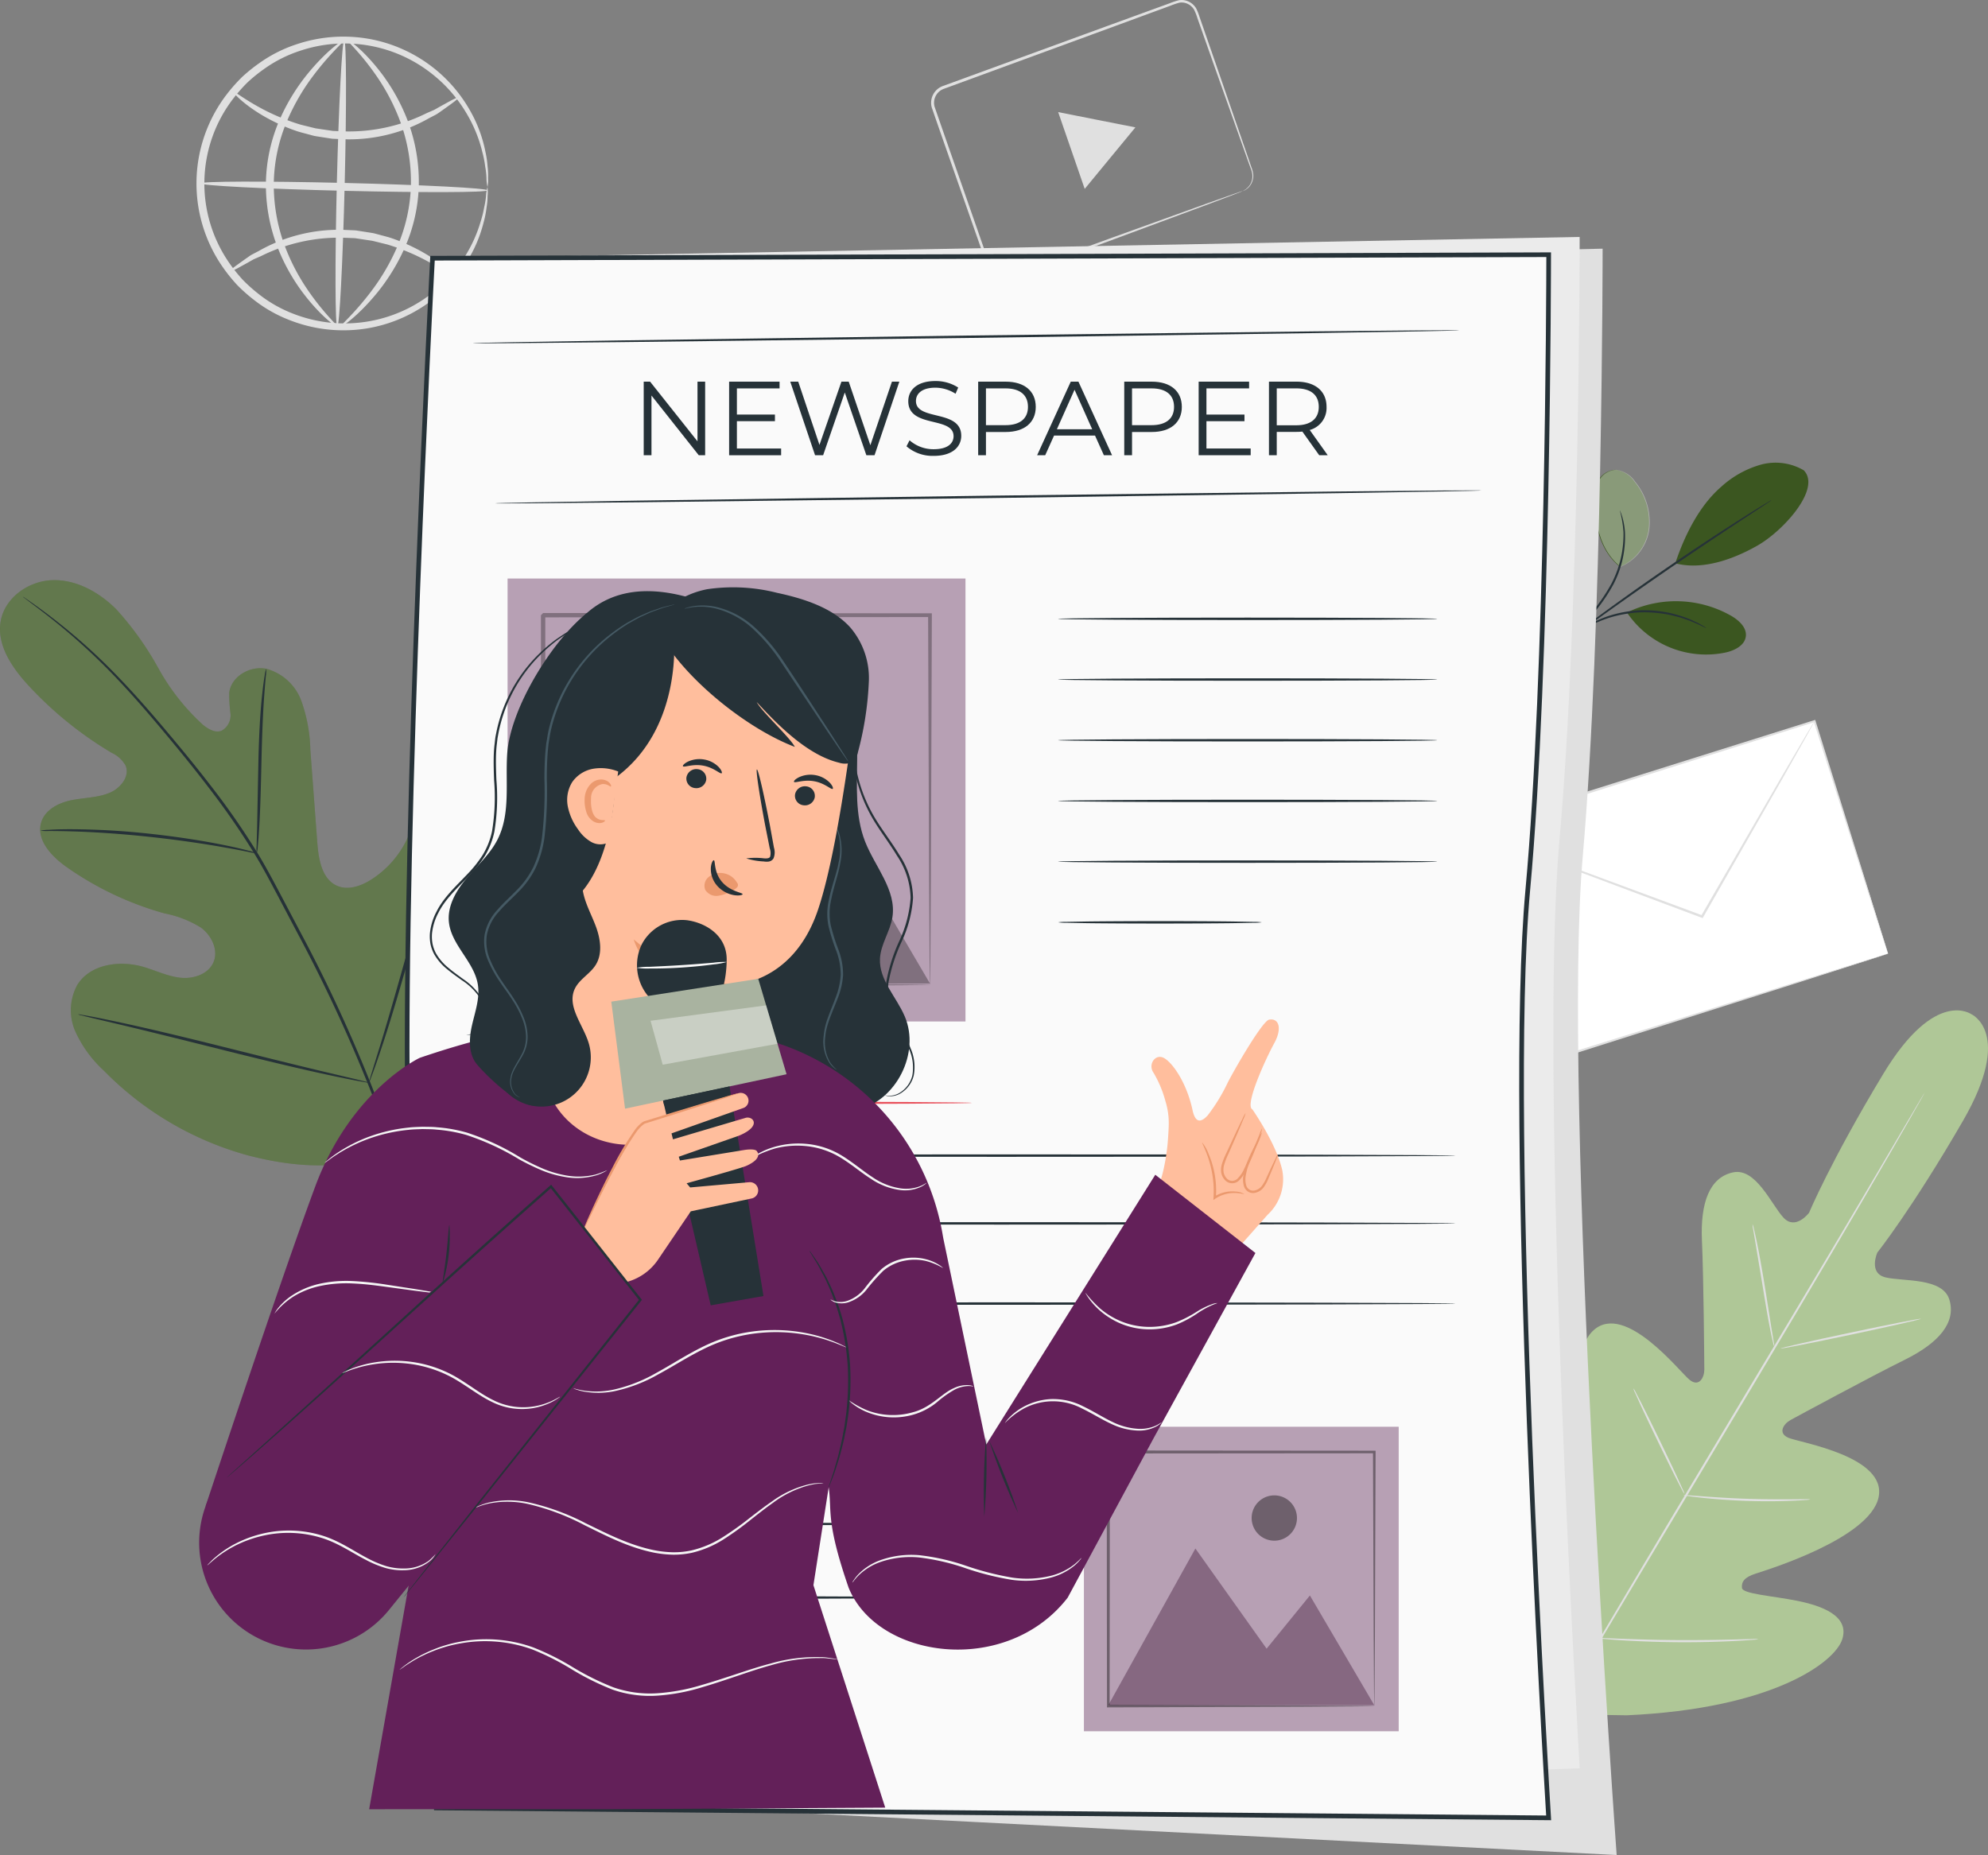 <svg id="Grupo_1071840" data-name="Grupo 1071840" xmlns="http://www.w3.org/2000/svg" xmlns:xlink="http://www.w3.org/1999/xlink" width="295" height="275.297" viewBox="0 0 295 275.297">
  <rect x="0" y="0" width="295" height="275.297" fill="#808080" stroke="none"/>
  <defs>
    <clipPath id="clip-path">
      <rect id="Rectángulo_376649" data-name="Rectángulo 376649" width="295" height="275.297" fill="none"/>
    </clipPath>
    <clipPath id="clip-path-2">
      <rect id="Rectángulo_376634" data-name="Rectángulo 376634" width="295.001" height="275.297" fill="none"/>
    </clipPath>
    <clipPath id="clip-path-4">
      <rect id="Rectángulo_376635" data-name="Rectángulo 376635" width="8.176" height="14.395" fill="none"/>
    </clipPath>
    <clipPath id="clip-path-5">
      <rect id="Rectángulo_376636" data-name="Rectángulo 376636" width="72.182" height="86.847" fill="none"/>
    </clipPath>
    <clipPath id="clip-path-7">
      <rect id="Rectángulo_376639" data-name="Rectángulo 376639" width="57.411" height="33.828" fill="none"/>
    </clipPath>
    <clipPath id="clip-path-8">
      <rect id="Rectángulo_376640" data-name="Rectángulo 376640" width="9.78" height="9.78" fill="none"/>
    </clipPath>
    <clipPath id="clip-path-9">
      <rect id="Rectángulo_376641" data-name="Rectángulo 376641" width="58.085" height="55.463" fill="none"/>
    </clipPath>
    <clipPath id="clip-path-10">
      <rect id="Rectángulo_376643" data-name="Rectángulo 376643" width="39.469" height="23.256" fill="#3b1335"/>
    </clipPath>
    <clipPath id="clip-path-11">
      <rect id="Rectángulo_376644" data-name="Rectángulo 376644" width="6.723" height="6.723" fill="none"/>
    </clipPath>
    <clipPath id="clip-path-12">
      <rect id="Rectángulo_376645" data-name="Rectángulo 376645" width="39.933" height="38.13" fill="none"/>
    </clipPath>
    <clipPath id="clip-path-14">
      <rect id="Rectángulo_376647" data-name="Rectángulo 376647" width="18.839" height="8.806" fill="none"/>
    </clipPath>
  </defs>
  <g id="Grupo_1071839" data-name="Grupo 1071839" clip-path="url(#clip-path)">
    <g id="Grupo_1071805" data-name="Grupo 1071805">
      <g id="Grupo_1071804" data-name="Grupo 1071804" clip-path="url(#clip-path-2)">
        <path id="Trazado_817754" data-name="Trazado 817754" d="M390.5,217.646s-5.364-4.123-13.186,8.851-10.977,20.554-10.977,20.554-2.015,2.692-3.822.71-4.087-7.4-7.448-6.7c-3.486.732-4.883,4.465-4.631,10.113s.348,18.044.353,19.166c0,1.1-.737,2.668-2.184,1.515s-9.5-11.525-14.2-7.407S333,284.189,333.326,285.9s-.054,2.41-.883,2.769-3.208-3.382-5.621-6.238-5.71-5.745-8.218-3.142-4.067,14.035,5.532,33.473l5.038,8.715,10.11.16c21.656-.976,30.917-7.861,31.985-11.315s-3.054-4.946-6.719-5.68-8.091-1.011-8.176-1.91.339-1.568,2-2.11,16.926-5.2,18.266-11.3-11.632-8.145-13.34-8.856-.694-2.117.272-2.644c.984-.537,11.886-6.436,16.955-8.943s7.662-5.532,6.621-8.938c-1-3.285-6.852-2.666-9.459-3.29s-1.224-3.689-1.224-3.689,5.115-6.421,12.7-19.536,1.215-15.857,1.215-15.857" transform="translate(-97.884 -67.076)" fill="#afc797"/>
        <path id="Trazado_817755" data-name="Trazado 817755" d="M385.333,234.724s-.046.1-.146.283l-.454.814-1.769,3.115c-1.54,2.7-3.8,6.6-6.6,11.4-5.609,9.609-13.468,22.819-22.2,37.379s-16.62,27.757-22.277,37.337L325.2,336.407c-.786,1.33-1.4,2.368-1.821,3.085q-.309.513-.48.8c-.11.179-.173.267-.173.267s.045-.1.146-.283l.453-.814,1.769-3.115c1.54-2.7,3.8-6.6,6.6-11.4,5.609-9.609,13.47-22.82,22.2-37.385s16.616-27.75,22.273-37.331l6.688-11.352c.786-1.331,1.4-2.369,1.821-3.086l.481-.8c.109-.179.173-.267.173-.267" transform="translate(-99.746 -72.547)" fill="#e0e0e0"/>
        <path id="Trazado_817756" data-name="Trazado 817756" d="M376.4,262.979a3.264,3.264,0,0,1,.2.7c.114.454.259,1.115.43,1.934.341,1.637.752,3.911,1.162,6.429.4,2.485.752,4.731,1.025,6.449.128.773.236,1.426.323,1.951a3.3,3.3,0,0,1,.091.722,3.238,3.238,0,0,1-.21-.7c-.113-.455-.258-1.116-.421-1.937-.324-1.642-.707-3.92-1.116-6.437l-1.071-6.439c-.132-.773-.243-1.426-.332-1.951a3.235,3.235,0,0,1-.086-.723" transform="translate(-116.333 -81.28)" fill="#e0e0e0"/>
        <path id="Trazado_817757" data-name="Trazado 817757" d="M382.4,287.675c-.018-.084,4.633-1.141,10.387-2.36s10.434-2.138,10.452-2.053-4.632,1.141-10.387,2.359-10.434,2.138-10.452,2.053" transform="translate(-118.19 -87.547)" fill="#e0e0e0"/>
        <path id="Trazado_817758" data-name="Trazado 817758" d="M361.54,321.139a3.394,3.394,0,0,1,.743.019l2.015.151c1.7.125,4.05.287,6.649.372s4.955.09,6.66.076l2.02-.015a3.418,3.418,0,0,1,.743.03,3.322,3.322,0,0,1-.738.091c-.476.038-1.166.081-2.02.114-1.707.071-4.069.106-6.676.016s-4.959-.283-6.658-.464c-.849-.094-1.535-.178-2.008-.25a3.426,3.426,0,0,1-.73-.14" transform="translate(-111.743 -99.252)" fill="#e0e0e0"/>
        <path id="Trazado_817759" data-name="Trazado 817759" d="M350.8,298.213a2.888,2.888,0,0,1,.353.59l.858,1.659c.712,1.407,1.677,3.36,2.724,5.525s1.982,4.135,2.643,5.566l.768,1.7a2.908,2.908,0,0,1,.244.643,2.914,2.914,0,0,1-.353-.59l-.858-1.659c-.712-1.407-1.677-3.36-2.725-5.527s-1.981-4.134-2.642-5.565q-.455-1.005-.769-1.7a2.923,2.923,0,0,1-.243-.643" transform="translate(-108.423 -92.17)" fill="#e0e0e0"/>
        <path id="Trazado_817760" data-name="Trazado 817760" d="M328.856,323.675a4.866,4.866,0,0,1,.444.759l1.108,2.122c.923,1.8,2.179,4.292,3.548,7.054s2.594,5.272,3.466,7.1l1.018,2.166a4.7,4.7,0,0,1,.336.813,4.676,4.676,0,0,1-.444-.759l-1.108-2.122c-.924-1.8-2.18-4.291-3.549-7.055s-2.594-5.272-3.466-7.1l-1.018-2.166a4.682,4.682,0,0,1-.334-.813" transform="translate(-101.64 -100.039)" fill="#e0e0e0"/>
        <path id="Trazado_817761" data-name="Trazado 817761" d="M343.066,351.841a5.4,5.4,0,0,1,.942,0l2.561.1c2.163.082,5.15.182,8.449.2s6.29-.035,8.453-.091l2.562-.066a5.47,5.47,0,0,1,.942.011,5.313,5.313,0,0,1-.935.111c-.6.05-1.478.11-2.56.164-2.163.114-5.156.207-8.463.184s-6.3-.154-8.458-.292c-1.081-.072-1.955-.139-2.558-.2a5.462,5.462,0,0,1-.934-.122" transform="translate(-106.033 -108.74)" fill="#e0e0e0"/>
        <rect id="Rectángulo_376633" data-name="Rectángulo 376633" width="53.706" height="36.2" transform="matrix(0.954, -0.301, 0.301, 0.954, 218.049, 123.155)" fill="#fff"/>
        <path id="Trazado_817762" data-name="Trazado 817762" d="M377.592,189.325s-.079-.218-.215-.63l-.592-1.823c-.515-1.606-1.266-3.947-2.226-6.942l-7.986-25.087.181.094-51.207,16.177h0l.117-.226c3.874,12.308,7.557,24.01,10.868,34.53l-.207-.108,36.907-11.547,10.562-3.283,2.816-.866.731-.22c.165-.049.256-.07.256-.07s-.074.03-.231.083l-.708.234-2.773.895-10.5,3.356-36.961,11.735-.157.05-.05-.158L315.317,171l-.055-.171.172-.055h0l51.228-16.109.138-.043.043.137c3.289,10.539,5.988,19.189,7.869,25.217l2.147,6.933.553,1.807c.123.407.176.611.176.611" transform="translate(-97.439 -47.789)" fill="#e0e0e0"/>
        <path id="Trazado_817763" data-name="Trazado 817763" d="M366.811,154.88a.627.627,0,0,1-.07.157l-.236.444-.936,1.693-3.509,6.211-11.786,20.6-.075.132-.143-.053-1.582-.589-23.281-8.731-7.041-2.684-1.908-.747-.493-.2a.726.726,0,0,1-.164-.08.669.669,0,0,1,.176.046l.506.169,1.931.684,7.081,2.577,23.317,8.632,1.581.589-.218.079,11.882-20.54,3.607-6.155.993-1.66.265-.426a.657.657,0,0,1,.1-.14" transform="translate(-97.54 -47.869)" fill="#e0e0e0"/>
        <path id="Trazado_817764" data-name="Trazado 817764" d="M85.385,30.183a5.981,5.981,0,0,1-.153-1.354A11.163,11.163,0,0,0,85.05,27.2a15.914,15.914,0,0,0-.427-2.185A20.5,20.5,0,0,0,82.354,19.4a21.07,21.07,0,0,0-5.228-6.021A20.826,20.826,0,0,0,57.493,10a19.508,19.508,0,0,0-5.31,2.709,23.413,23.413,0,0,0-2.4,1.946A23.619,23.619,0,0,0,47.7,17.012a20.662,20.662,0,0,0-.6,24.494,23.518,23.518,0,0,0,1.969,2.456,23.513,23.513,0,0,0,2.3,2.061,19.5,19.5,0,0,0,5.174,2.964,20.988,20.988,0,0,0,25.289-8.178,20.488,20.488,0,0,0,2.539-5.5,15.972,15.972,0,0,0,.532-2.161,11.117,11.117,0,0,0,.26-1.615,6.028,6.028,0,0,1,.219-1.345,5.953,5.953,0,0,1,.016,1.366A9.532,9.532,0,0,1,85.25,33.2a14.8,14.8,0,0,1-.437,2.226,20.04,20.04,0,0,1-2.424,5.732,21.594,21.594,0,0,1-14.8,10,21.789,21.789,0,0,1-11.437-1.166,20.467,20.467,0,0,1-5.469-3.087,24.336,24.336,0,0,1-2.434-2.161,24.474,24.474,0,0,1-2.088-2.581,21.712,21.712,0,0,1,.629-25.853A24.487,24.487,0,0,1,49,13.834a24.432,24.432,0,0,1,2.536-2.04,20.491,20.491,0,0,1,5.611-2.818,21.794,21.794,0,0,1,11.479-.609,21.594,21.594,0,0,1,14.3,10.707,20.032,20.032,0,0,1,2.143,5.842,14.788,14.788,0,0,1,.329,2.246,9.536,9.536,0,0,1,.071,1.658,5.947,5.947,0,0,1-.082,1.363" transform="translate(-13.045 -2.435)" fill="#e0e0e0"/>
        <path id="Trazado_817765" data-name="Trazado 817765" d="M83.578,20.533c.047.066-.337.4-1.079.951l-1.371.984c-.272.186-.556.4-.872.595l-1.049.548a24.038,24.038,0,0,1-12.523,3.153l-1.9-.084L62.97,26.4c-.3-.05-.594-.09-.884-.148l-.849-.227c-.558-.155-1.112-.286-1.638-.455a27.473,27.473,0,0,1-5.313-2.448c-2.854-1.726-4.244-3.3-4.136-3.4.115-.132,1.667,1.182,4.542,2.675a32.012,32.012,0,0,0,5.23,2.14c.509.149,1.042.26,1.579.4l.816.2.847.128,1.738.256,1.807.073a25.936,25.936,0,0,0,12.126-2.723L79.9,22.41c.323-.169.616-.35.9-.506l1.454-.8c.808-.428,1.282-.636,1.329-.57" transform="translate(-15.498 -6.092)" fill="#e0e0e0"/>
        <path id="Trazado_817766" data-name="Trazado 817766" d="M49.211,55.591c-.047-.066.337-.4,1.079-.951l1.371-.984c.272-.186.556-.4.872-.595l1.049-.548a24.038,24.038,0,0,1,12.523-3.153l1.9.084,1.819.285c.3.05.594.09.884.148l.849.227c.558.155,1.112.286,1.637.455A27.473,27.473,0,0,1,78.5,53.005c2.854,1.726,4.244,3.3,4.136,3.4-.115.132-1.667-1.182-4.542-2.675a32.028,32.028,0,0,0-5.23-2.14c-.51-.148-1.043-.26-1.58-.4l-.816-.2-.847-.128L67.886,50.6,66.08,50.53a25.934,25.934,0,0,0-12.126,2.723l-1.061.461c-.323.169-.616.35-.9.506l-1.454.8c-.808.428-1.282.636-1.329.57" transform="translate(-15.209 -15.252)" fill="#e0e0e0"/>
        <path id="Trazado_817767" data-name="Trazado 817767" d="M85.63,40.3c-.008.323-9.549.354-21.309.068s-21.291-.779-21.283-1.1,9.547-.354,21.311-.068,21.288.779,21.281,1.1" transform="translate(-13.302 -12.053)" fill="#e0e0e0"/>
        <path id="Trazado_817768" data-name="Trazado 817768" d="M72.322,51.16c-.323-.008-.354-9.547-.068-21.3s.779-21.283,1.1-21.276.354,9.544.068,21.3-.779,21.281-1.1,21.274" transform="translate(-22.271 -2.652)" fill="#e0e0e0"/>
        <path id="Trazado_817769" data-name="Trazado 817769" d="M67.7,51.122c-.08.124-2.427-1.468-5.135-5.069a28.674,28.674,0,0,1-3.807-6.912A25.675,25.675,0,0,1,57.112,29.6a24.421,24.421,0,0,1,2.149-9.448,29.622,29.622,0,0,1,4.16-6.7c2.869-3.466,5.234-5,5.314-4.879.115.133-2.028,1.877-4.661,5.389a31.91,31.91,0,0,0-3.822,6.618,24.535,24.535,0,0,0-1.97,9.041,25.93,25.93,0,0,0,1.491,9.151,30.7,30.7,0,0,0,3.469,6.8c2.465,3.63,4.578,5.42,4.459,5.548" transform="translate(-17.65 -2.647)" fill="#e0e0e0"/>
        <path id="Trazado_817770" data-name="Trazado 817770" d="M74.163,8.588c.08-.124,2.427,1.468,5.135,5.069A28.661,28.661,0,0,1,83.1,20.569a25.675,25.675,0,0,1,1.648,9.544,24.421,24.421,0,0,1-2.15,9.448,29.6,29.6,0,0,1-4.159,6.7c-2.869,3.466-5.234,5-5.314,4.879-.115-.133,2.028-1.877,4.661-5.389a31.911,31.911,0,0,0,3.822-6.618,24.535,24.535,0,0,0,1.97-9.041,25.93,25.93,0,0,0-1.491-9.151,30.7,30.7,0,0,0-3.469-6.8c-2.465-3.63-4.578-5.42-4.459-5.548" transform="translate(-22.601 -2.652)" fill="#e0e0e0"/>
        <path id="Trazado_817771" data-name="Trazado 817771" d="M246.182,28.364a2.662,2.662,0,0,0,1.06-.872,2.449,2.449,0,0,0,.4-1.584,3.951,3.951,0,0,0-.285-1.028l-.419-1.167c-1.179-3.323-2.874-8.094-4.964-13.982L240.341,5.1q-.427-1.209-.87-2.467a7.4,7.4,0,0,0-.483-1.212,2.232,2.232,0,0,0-.924-.839A2.1,2.1,0,0,0,236.817.4a11.02,11.02,0,0,0-1.307.44l-2.721,1-5.679,2.088-25.3,9.274a2.205,2.205,0,0,0-1.319,2.639l1.146,3.306q1.15,3.3,2.266,6.491l4.278,12.272.507,1.457a2.313,2.313,0,0,0,.772,1.153,2.107,2.107,0,0,0,1.27.457,3.655,3.655,0,0,0,1.357-.346l5.364-1.95,9.631-3.5,13.957-5.032,3.8-1.347.993-.34a2.218,2.218,0,0,1,.343-.1,2.139,2.139,0,0,1-.327.144l-.978.381L241.1,30.314l-13.908,5.163-9.612,3.546-5.357,1.972-.7.253a2.327,2.327,0,0,1-.795.122,2.506,2.506,0,0,1-1.51-.536,2.725,2.725,0,0,1-.906-1.333q-.254-.723-.511-1.456L203.5,25.78q-1.117-3.19-2.272-6.488-.575-1.657-1.157-3.338a2.645,2.645,0,0,1,1.592-3.167l25.309-9.242,5.686-2.071,2.724-.991a10.637,10.637,0,0,1,1.376-.453,2.472,2.472,0,0,1,1.466.218,2.592,2.592,0,0,1,1.072.98,7.576,7.576,0,0,1,.51,1.282l.857,2.471,1.61,4.645c2.034,5.907,3.683,10.694,4.832,14.028l.4,1.173a4.018,4.018,0,0,1,.272,1.068,2.525,2.525,0,0,1-.46,1.646,2.309,2.309,0,0,1-.8.69,1.354,1.354,0,0,1-.334.131" transform="translate(-61.807 0)" fill="#e0e0e0"/>
        <path id="Trazado_817772" data-name="Trazado 817772" d="M232.99,25.216l5.732,1.131-3.763,4.564L231.2,35.475l-1.969-5.7-1.968-5.695Z" transform="translate(-70.24 -7.444)" fill="#e0e0e0"/>
      </g>
    </g>
    <g id="Grupo_1071813" data-name="Grupo 1071813">
      <g id="Grupo_1071812" data-name="Grupo 1071812" clip-path="url(#clip-path-2)">
        <path id="Trazado_817773" data-name="Trazado 817773" d="M378.865,100.516a8.308,8.308,0,0,0-6.456-.81,14.667,14.667,0,0,0-5.781,3.249c-3.269,2.817-5.472,7.269-6.825,11.366,4.638,1.208,9.647-1.2,12.111-2.585,3.9-2.185,9.609-8.5,6.951-11.221" transform="translate(-111.206 -30.723)" fill="#3b5620"/>
        <path id="Trazado_817774" data-name="Trazado 817774" d="M346.2,115.308a7.088,7.088,0,0,0,4.278-5.689,9.412,9.412,0,0,0-2.12-6.958,3.965,3.965,0,0,0-2.847-1.747,3.034,3.034,0,0,0-2.565,1.692,6.155,6.155,0,0,0-.569,3.142c.14,3.691.954,7.237,3.824,9.561" transform="translate(-105.818 -31.19)" fill="#3b5620"/>
        <g id="Grupo_1071808" data-name="Grupo 1071808" transform="translate(236.647 69.723)" opacity="0.4">
          <g id="Grupo_1071807" data-name="Grupo 1071807">
            <g id="Grupo_1071806" data-name="Grupo 1071806" clip-path="url(#clip-path-4)">
              <path id="Trazado_817775" data-name="Trazado 817775" d="M346.2,115.308a7.088,7.088,0,0,0,4.278-5.689,9.412,9.412,0,0,0-2.12-6.958,3.965,3.965,0,0,0-2.847-1.747,3.034,3.034,0,0,0-2.565,1.692,6.155,6.155,0,0,0-.569,3.142c.14,3.691.954,7.237,3.824,9.561" transform="translate(-342.372 -100.913)" fill="#fff"/>
            </g>
          </g>
        </g>
        <path id="Trazado_817776" data-name="Trazado 817776" d="M335.973,129.227a5.025,5.025,0,0,0,.654-.6l1.722-1.7a24.891,24.891,0,0,0,4.9-6.316,15.227,15.227,0,0,0,1.718-7.778,10.286,10.286,0,0,0-.441-2.393,6.227,6.227,0,0,0-.226-.622c-.058-.14-.093-.211-.1-.207a16.177,16.177,0,0,1,.549,3.234,15.733,15.733,0,0,1-1.776,7.626,26.774,26.774,0,0,1-4.78,6.3c-.7.743-1.269,1.345-1.651,1.772a4.668,4.668,0,0,0-.567.686" transform="translate(-103.84 -33.877)" fill="#263238"/>
        <path id="Trazado_817777" data-name="Trazado 817777" d="M366.489,107.418a1.814,1.814,0,0,0-.343.18l-.95.568c-.822.5-2,1.235-3.453,2.157-2.9,1.843-6.873,4.447-11.2,7.42s-8.172,5.756-10.93,7.807c-1.38,1.025-2.489,1.865-3.248,2.455l-.87.684a1.781,1.781,0,0,0-.291.256,1.791,1.791,0,0,0,.328-.205l.905-.637,3.305-2.373c2.791-2.005,6.659-4.756,10.978-7.729s8.268-5.6,11.138-7.492l3.4-2.24.918-.618a1.844,1.844,0,0,0,.309-.234" transform="translate(-103.604 -33.2)" fill="#263238"/>
        <path id="Trazado_817778" data-name="Trazado 817778" d="M349.782,130.662a16.582,16.582,0,0,1,15.137.638c1.157.671,2.357,1.76,2.174,3.085s-1.641,2.052-2.947,2.354a14.166,14.166,0,0,1-14.608-5.809" transform="translate(-108.033 -39.913)" fill="#3b5620"/>
        <path id="Trazado_817779" data-name="Trazado 817779" d="M357.557,133.706a4.351,4.351,0,0,0-.708-.445,8.069,8.069,0,0,0-.869-.455c-.35-.154-.734-.366-1.192-.521a14.477,14.477,0,0,0-1.495-.507,16.322,16.322,0,0,0-1.764-.422,18.429,18.429,0,0,0-4.143-.261,18.1,18.1,0,0,0-4.085.752,15.949,15.949,0,0,0-1.7.643,13.494,13.494,0,0,0-1.414.7,12.3,12.3,0,0,0-1.108.683,7.594,7.594,0,0,0-.794.577,4.333,4.333,0,0,0-.634.544c.042.057.956-.715,2.641-1.609a14.141,14.141,0,0,1,1.411-.658,16.476,16.476,0,0,1,1.679-.606,18.772,18.772,0,0,1,4.018-.715,19.14,19.14,0,0,1,4.075.233,17.141,17.141,0,0,1,1.744.388c.546.129,1.035.311,1.487.464,1.792.656,2.813,1.275,2.847,1.215" transform="translate(-104.36 -40.51)" fill="#263238"/>
        <path id="Trazado_817780" data-name="Trazado 817780" d="M59.765,208.727c12-9.92,13.546-26.651,11.839-41.439-.285-2.469-.225-5.1-1.579-7.177S65.8,156.774,63.672,158c-1.768,1.015-2.4,3.218-3.281,5.07a14.529,14.529,0,0,1-5.355,6.016c-1.51.946-3.419,1.6-5.045.873-2.231-1-2.722-3.934-2.907-6.4q-.515-6.886-1.032-13.772a23.039,23.039,0,0,0-1.336-7.251,7.662,7.662,0,0,0-5.219-4.774c-2.4-.466-5.182,1.12-5.481,3.569A22.846,22.846,0,0,0,34.2,144.4a2.6,2.6,0,0,1-1.317,2.561c-.959.368-2-.249-2.8-.91a32.842,32.842,0,0,1-6.6-8.4,45.584,45.584,0,0,0-6.225-8.711c-2.526-2.525-5.889-4.414-9.431-4.327S.71,127.186.1,130.72s1.7,6.9,4.131,9.531a55.154,55.154,0,0,0,12.327,9.978,4.533,4.533,0,0,1,2.081,1.9c.668,1.6-.755,3.354-2.332,4.025-1.785.76-3.792.731-5.693,1.113s-3.912,1.4-4.491,3.27c-.8,2.6,1.515,5.065,3.725,6.625a47.23,47.23,0,0,0,14.585,6.911,15.92,15.92,0,0,1,5.382,2.1c1.564,1.155,2.625,3.3,1.883,5.1s-2.962,2.547-4.888,2.348-3.707-1.09-5.57-1.625c-3.487-1-7.837-.415-9.767,2.686a7.818,7.818,0,0,0-.269,6.957,18.021,18.021,0,0,0,4.226,5.781A47.5,47.5,0,0,0,36.8,209.982c8.069,2.084,15.4,2.23,22.968-1.255" transform="translate(0 -38.515)" fill="#3b5620"/>
        <g id="Grupo_1071811" data-name="Grupo 1071811" transform="translate(0.001 86.101)" opacity="0.2">
          <g id="Grupo_1071810" data-name="Grupo 1071810">
            <g id="Grupo_1071809" data-name="Grupo 1071809" clip-path="url(#clip-path-5)">
              <path id="Trazado_817781" data-name="Trazado 817781" d="M59.765,208.727c12-9.92,13.546-26.651,11.839-41.439-.285-2.469-.225-5.1-1.579-7.177S65.8,156.774,63.672,158c-1.768,1.015-2.4,3.218-3.281,5.07a14.529,14.529,0,0,1-5.355,6.016c-1.51.946-3.419,1.6-5.045.873-2.231-1-2.722-3.934-2.907-6.4q-.515-6.886-1.032-13.772a23.039,23.039,0,0,0-1.336-7.251,7.662,7.662,0,0,0-5.219-4.774c-2.4-.466-5.182,1.12-5.481,3.569A22.846,22.846,0,0,0,34.2,144.4a2.6,2.6,0,0,1-1.317,2.561c-.959.368-2-.249-2.8-.91a32.842,32.842,0,0,1-6.6-8.4,45.584,45.584,0,0,0-6.225-8.711c-2.526-2.525-5.889-4.414-9.431-4.327S.71,127.186.1,130.72s1.7,6.9,4.131,9.531a55.154,55.154,0,0,0,12.327,9.978,4.533,4.533,0,0,1,2.081,1.9c.668,1.6-.755,3.354-2.332,4.025-1.785.76-3.792.731-5.693,1.113s-3.912,1.4-4.491,3.27c-.8,2.6,1.515,5.065,3.725,6.625a47.23,47.23,0,0,0,14.585,6.911,15.92,15.92,0,0,1,5.382,2.1c1.564,1.155,2.625,3.3,1.883,5.1s-2.962,2.547-4.888,2.348-3.707-1.09-5.57-1.625c-3.487-1-7.837-.415-9.767,2.686a7.818,7.818,0,0,0-.269,6.957,18.021,18.021,0,0,0,4.226,5.781A47.5,47.5,0,0,0,36.8,209.982c8.069,2.084,15.4,2.23,22.968-1.255" transform="translate(0 -124.616)" fill="#fff"/>
            </g>
          </g>
        </g>
        <path id="Trazado_817782" data-name="Trazado 817782" d="M62.365,220.8a108.466,108.466,0,0,0-5.67-19.963,221.175,221.175,0,0,0-10.685-23.04L42.9,171.9c-1.025-1.933-2.042-3.849-3.153-5.662a110.4,110.4,0,0,0-6.978-10.053c-2.374-3.09-4.74-5.936-6.971-8.581s-4.371-5.064-6.408-7.189a87.715,87.715,0,0,0-10.351-9.3c-1.3-1-2.34-1.74-3.05-2.234l-.81-.556a1.8,1.8,0,0,0-.285-.175,1.783,1.783,0,0,0,.258.214l.784.593c.691.517,1.709,1.281,3,2.3a92.681,92.681,0,0,1,10.227,9.386c2.018,2.134,4.13,4.562,6.352,7.21s4.568,5.5,6.928,8.593a111.735,111.735,0,0,1,6.928,10.029c1.1,1.8,2.107,3.705,3.134,5.643l3.108,5.893a226.791,226.791,0,0,1,10.7,22.978,110.328,110.328,0,0,1,5.743,19.868" transform="translate(-1.513 -39.606)" fill="#263238"/>
        <path id="Trazado_817783" data-name="Trazado 817783" d="M55.134,171.018a5.011,5.011,0,0,0,.155-1.07c.074-.691.148-1.693.221-2.934.149-2.48.238-5.911.322-9.694s.222-7.2.408-9.675c.09-1.235.173-2.235.239-2.925a4.985,4.985,0,0,0,.05-1.08A4.915,4.915,0,0,0,56.3,144.7c-.12.685-.252,1.682-.382,2.918-.269,2.471-.459,5.9-.542,9.693-.073,3.733-.139,7.111-.189,9.692-.03,1.166-.057,2.148-.077,2.936a4.915,4.915,0,0,0,.021,1.081" transform="translate(-17.031 -44.396)" fill="#263238"/>
        <path id="Trazado_817784" data-name="Trazado 817784" d="M8.642,178.325a6.908,6.908,0,0,0,1.275.048c.818.007,2,.01,3.464.06,2.925.077,6.96.326,11.4.8s8.442,1.08,11.323,1.6c1.444.249,2.605.483,3.41.64a6.759,6.759,0,0,0,1.26.2,6.775,6.775,0,0,0-1.222-.377c-.794-.21-1.949-.493-3.389-.785-2.874-.6-6.882-1.258-11.336-1.738a112.139,112.139,0,0,0-11.442-.663c-1.468-.008-2.655.037-3.474.087a6.74,6.74,0,0,0-1.269.13" transform="translate(-2.671 -55.048)" fill="#263238"/>
        <path id="Trazado_817785" data-name="Trazado 817785" d="M79.233,213.888a1.646,1.646,0,0,0,.186-.4l.448-1.189c.385-1.034.9-2.545,1.518-4.421,1.233-3.75,2.772-8.983,4.393-14.782s3.111-11.041,4.264-14.811l1.378-4.462c.148-.486.269-.887.368-1.217a1.606,1.606,0,0,0,.1-.435,1.663,1.663,0,0,0-.185.4c-.122.322-.269.713-.448,1.188-.385,1.034-.9,2.545-1.517,4.421-1.233,3.75-2.773,8.983-4.394,14.784S82.231,204,81.079,207.776c-.567,1.832-1.032,3.341-1.378,4.461l-.368,1.217a1.657,1.657,0,0,0-.1.435" transform="translate(-24.488 -53.213)" fill="#263238"/>
        <path id="Trazado_817786" data-name="Trazado 817786" d="M16.768,217.87a1.676,1.676,0,0,0,.431.138l1.255.31,4.623,1.094c3.9.925,9.278,2.263,15.217,3.751s11.334,2.779,15.257,3.623c1.962.423,3.552.749,4.655.951l1.273.226a1.63,1.63,0,0,0,.45.048,1.764,1.764,0,0,0-.432-.139l-1.255-.31-4.622-1.094c-3.9-.924-9.279-2.263-15.22-3.751S27.07,219.939,23.147,219.1c-1.962-.423-3.552-.749-4.656-.951l-1.273-.226a1.628,1.628,0,0,0-.45-.048" transform="translate(-5.183 -67.336)" fill="#263238"/>
      </g>
    </g>
    <g id="Grupo_1071833" data-name="Grupo 1071833">
      <g id="Grupo_1071832" data-name="Grupo 1071832" clip-path="url(#clip-path-2)">
        <path id="Trazado_817787" data-name="Trazado 817787" d="M102.159,57.181s2.829,72.788,3.36,118.349c.508,43.583-14.055,92.01-11.963,107.259l175.192,9.016s-8.14-112.63-5.031-148.2c2.965-33.927,2.948-90.193,2.948-90.193Z" transform="translate(-28.852 -16.508)" fill="#e0e0e0"/>
        <path id="Trazado_817788" data-name="Trazado 817788" d="M95.174,54.044s2.89,72.788,3.432,118.349c.519,43.584-7.261,96.4-5.125,111.65l169.712-5.889s-6.186-102.116-3.011-137.686c3.029-33.927,3-89.574,3-89.574Z" transform="translate(-28.777 -15.73)" fill="#ebebeb"/>
        <path id="Trazado_817789" data-name="Trazado 817789" d="M91.208,55.23s-4.271,80.139-3.713,125.7c.533,43.582,2.049,89.041,4.246,104.291l165.089,1.47s-6.365-102.115-3.1-137.686c3.116-33.927,3.1-94.3,3.1-94.3Z" transform="translate(-27.027 -16.909)" fill="#fafafa"/>
        <path id="Trazado_817790" data-name="Trazado 817790" d="M257.044,286.885,91.287,285.409l-.043-.294c-2.4-16.643-3.788-66.607-4.25-104.336-.551-45.051,3.671-124.922,3.714-125.723l.017-.326,166.3-.524v.346c0,.6-.017,60.775-3.1,94.331-3.227,35.136,3.035,136.611,3.1,137.632ZM91.886,284.724l164.422,1.463c-.415-6.8-6.207-103.255-3.074-137.368,2.956-32.2,3.091-88.941,3.1-93.92l-164.95.52c-.3,5.643-4.229,81.791-3.7,125.352.459,37.49,1.834,87.057,4.2,103.953" transform="translate(-26.872 -16.754)" fill="#263238"/>
        <rect id="Rectángulo_376638" data-name="Rectángulo 376638" width="67.948" height="65.738" transform="translate(75.321 85.855)" fill="#b7a0b4"/>
        <g id="Grupo_1071816" data-name="Grupo 1071816" transform="translate(80.589 112.138)" opacity="0.3">
          <g id="Grupo_1071815" data-name="Grupo 1071815">
            <g id="Grupo_1071814" data-name="Grupo 1071814" clip-path="url(#clip-path-7)">
              <path id="Trazado_817791" data-name="Trazado 817791" d="M116.639,196.129l18.8-33.828,15.374,21.621,9.342-11.482,13.9,23.688Z" transform="translate(-116.639 -162.301)"/>
            </g>
          </g>
        </g>
        <g id="Grupo_1071819" data-name="Grupo 1071819" transform="translate(111.529 100.669)" opacity="0.3">
          <g id="Grupo_1071818" data-name="Grupo 1071818">
            <g id="Grupo_1071817" data-name="Grupo 1071817" clip-path="url(#clip-path-8)">
              <path id="Trazado_817792" data-name="Trazado 817792" d="M171.2,150.591a4.89,4.89,0,1,1-4.89-4.89,4.89,4.89,0,0,1,4.89,4.89" transform="translate(-161.419 -145.701)"/>
            </g>
          </g>
        </g>
        <g id="Grupo_1071822" data-name="Grupo 1071822" transform="translate(80.193 90.969)" opacity="0.3">
          <g id="Grupo_1071821" data-name="Grupo 1071821">
            <g id="Grupo_1071820" data-name="Grupo 1071820" clip-path="url(#clip-path-9)">
              <path id="Trazado_817793" data-name="Trazado 817793" d="M173.873,186.842a2.117,2.117,0,0,1-.017-.269c0-.2-.009-.448-.015-.766q-.011-1.05-.032-2.959c-.017-2.607-.04-6.377-.072-11.165-.034-9.6-.083-23.275-.142-39.692l.278.277-57.4.046c-.078.068.607-.609.317-.314v7.439q0,3.695,0,7.319c0,4.831,0,9.561-.008,14.165-.011,9.207-.021,17.911-.031,25.918l-.282-.282,41.509.144,11.708.074,3.106.033.8.016a2.093,2.093,0,0,1,.283.016,1.457,1.457,0,0,1-.251.016l-.775.016-3.051.033-11.643.074-41.691.143h-.282v-.284c-.01-8.007-.02-16.711-.03-25.918,0-4.6-.006-9.334-.009-14.165q0-3.623,0-7.319,0-1.848,0-3.712V132c-.288.284.393-.406.33-.333l57.4.046h.278v.278c-.059,16.49-.108,30.224-.142,39.869-.031,4.76-.055,8.509-.072,11.1q-.022,1.874-.032,2.905c-.006.306-.012.547-.015.737a1.236,1.236,0,0,1-.016.238" transform="translate(-116.066 -131.662)"/>
            </g>
          </g>
        </g>
        <rect id="Rectángulo_376642" data-name="Rectángulo 376642" width="46.713" height="45.193" transform="translate(160.841 211.739)" fill="#b7a0b4"/>
        <g id="Grupo_1071825" data-name="Grupo 1071825" transform="translate(164.463 229.808)" opacity="0.4">
          <g id="Grupo_1071824" data-name="Grupo 1071824">
            <g id="Grupo_1071823" data-name="Grupo 1071823" clip-path="url(#clip-path-10)">
              <path id="Trazado_817794" data-name="Trazado 817794" d="M238.032,355.865l12.922-23.256,10.569,14.865,6.422-7.894,9.556,16.285Z" transform="translate(-238.032 -332.608)" fill="#3b1335"/>
            </g>
          </g>
        </g>
        <g id="Grupo_1071828" data-name="Grupo 1071828" transform="translate(185.733 221.923)" opacity="0.4">
          <g id="Grupo_1071827" data-name="Grupo 1071827">
            <g id="Grupo_1071826" data-name="Grupo 1071826" clip-path="url(#clip-path-11)">
              <path id="Trazado_817795" data-name="Trazado 817795" d="M275.541,324.558a3.362,3.362,0,1,1-3.361-3.361,3.362,3.362,0,0,1,3.361,3.361" transform="translate(-268.818 -321.197)"/>
            </g>
          </g>
        </g>
        <g id="Grupo_1071831" data-name="Grupo 1071831" transform="translate(164.191 215.255)" opacity="0.4">
          <g id="Grupo_1071830" data-name="Grupo 1071830">
            <g id="Grupo_1071829" data-name="Grupo 1071829" clip-path="url(#clip-path-12)">
              <path id="Trazado_817796" data-name="Trazado 817796" d="M277.38,349.481a1.445,1.445,0,0,1-.011-.185c0-.135-.006-.307-.01-.527q-.007-.721-.022-2.033c-.012-1.792-.028-4.385-.049-7.676-.024-6.6-.058-16-.1-27.287l.191.191-39.465.032c-.053.046.417-.419.218-.216v5.114q0,2.54,0,5.032,0,4.982-.006,9.739c-.007,6.329-.015,12.313-.021,17.818l-.194-.194,28.537.1,8.049.05,2.136.023.553.011a1.292,1.292,0,0,1,.194.011.924.924,0,0,1-.173.011l-.532.011-2.1.022-8.005.051-28.662.1h-.193v-.195c-.007-5.505-.014-11.489-.021-17.818q0-4.749-.006-9.739,0-2.491,0-5.032v-5.114c-.2.195.27-.278.227-.229l39.465.031h.192v.191c-.041,11.337-.075,20.778-.1,27.409-.021,3.272-.038,5.85-.05,7.632q-.015,1.288-.022,2c0,.211-.008.376-.01.506a.773.773,0,0,1-.011.164" transform="translate(-237.639 -311.545)"/>
            </g>
          </g>
        </g>
        <path id="Trazado_817797" data-name="Trazado 817797" d="M147.364,81.979V92.893h-.951L139.4,84.037v8.856h-1.154V81.979h.951l7.032,8.856V81.979Z" transform="translate(-42.727 -25.337)" fill="#263238"/>
        <path id="Trazado_817798" data-name="Trazado 817798" d="M164.31,91.9v1h-7.718V81.979h7.485v1h-6.331V86.86h5.644v.982h-5.644V91.9Z" transform="translate(-48.398 -25.337)" fill="#263238"/>
        <path id="Trazado_817799" data-name="Trazado 817799" d="M185.912,81.979l-3.68,10.915h-1.216l-3.2-9.309-3.212,9.309h-1.2l-3.68-10.915h1.185l3.15,9.387,3.258-9.387H178.4l3.212,9.433,3.2-9.433Z" transform="translate(-52.458 -25.337)" fill="#263238"/>
        <path id="Trazado_817800" data-name="Trazado 817800" d="M194.69,91.527l.453-.889a5.359,5.359,0,0,0,3.6,1.325c2.042,0,2.931-.857,2.931-1.934,0-2.994-6.72-1.153-6.72-5.192,0-1.606,1.247-2.994,4.023-2.994a6.164,6.164,0,0,1,3.384.967l-.39.92a5.621,5.621,0,0,0-2.994-.9c-2,0-2.885.889-2.885,1.98,0,2.994,6.721,1.186,6.721,5.162,0,1.606-1.279,2.978-4.07,2.978a5.918,5.918,0,0,1-4.054-1.419" transform="translate(-60.174 -25.296)" fill="#263238"/>
        <path id="Trazado_817801" data-name="Trazado 817801" d="M218.627,85.721c0,2.324-1.684,3.727-4.459,3.727h-2.931v3.446h-1.155V81.979h4.085c2.775,0,4.459,1.4,4.459,3.742m-1.154,0c0-1.746-1.154-2.744-3.336-2.744h-2.9v5.458h2.9c2.183,0,3.336-1,3.336-2.713" transform="translate(-64.931 -25.338)" fill="#263238"/>
        <path id="Trazado_817802" data-name="Trazado 817802" d="M231.335,89.978h-6.08l-1.31,2.916h-1.2l4.99-10.915h1.138l4.99,10.915h-1.216Zm-.42-.936-2.62-5.863-2.619,5.863Z" transform="translate(-68.844 -25.338)" fill="#263238"/>
        <path id="Trazado_817803" data-name="Trazado 817803" d="M250,85.721c0,2.324-1.684,3.727-4.459,3.727H242.61v3.446h-1.155V81.979h4.085c2.775,0,4.459,1.4,4.459,3.742m-1.154,0c0-1.746-1.154-2.744-3.336-2.744h-2.9v5.458h2.9c2.183,0,3.336-1,3.336-2.713" transform="translate(-74.627 -25.338)" fill="#263238"/>
        <path id="Trazado_817804" data-name="Trazado 817804" d="M265.154,91.9v1h-7.719V81.979h7.485v1h-6.33V86.86h5.644v.982h-5.644V91.9Z" transform="translate(-79.566 -25.337)" fill="#263238"/>
        <path id="Trazado_817805" data-name="Trazado 817805" d="M279.989,92.894l-2.5-3.508a7.785,7.785,0,0,1-.873.046H273.69v3.462h-1.155V81.979h4.085c2.775,0,4.459,1.4,4.459,3.742a3.384,3.384,0,0,1-2.494,3.43l2.666,3.742Zm-.063-7.173c0-1.746-1.154-2.744-3.336-2.744h-2.9V88.45h2.9c2.183,0,3.336-1.014,3.336-2.729" transform="translate(-84.233 -25.338)" fill="#263238"/>
        <path id="Trazado_817806" data-name="Trazado 817806" d="M252.684,105.34s-.128.014-.378.023l-1.108.032-4.264.089-15.682.261-51.737.728-51.748.621-15.682.147-4.264.022-1.108,0c-.25,0-.379-.014-.379-.014s.128-.014.378-.023l1.108-.032,4.263-.089,15.68-.262,51.748-.727,51.74-.622,15.683-.147,4.264-.021,1.109,0c.25,0,.378.014.378.014" transform="translate(-32.865 -32.553)" fill="#263238"/>
        <path id="Trazado_817807" data-name="Trazado 817807" d="M247.868,70.952s-.128.014-.378.023l-1.108.032-4.264.089-15.682.261-51.737.728-51.748.621-15.682.147L103,72.876l-1.109,0c-.25,0-.379-.014-.379-.014s.128-.014.377-.023L103,72.8l4.262-.089,15.681-.262,51.748-.727,51.74-.622,15.683-.147,4.264-.021,1.109,0c.25,0,.378.014.378.014" transform="translate(-31.376 -21.924)" fill="#263238"/>
        <path id="Trazado_817808" data-name="Trazado 817808" d="M283.506,132.839c0,.1-12.6.18-28.132.18s-28.135-.08-28.135-.18,12.594-.18,28.135-.18,28.132.08,28.132.18" transform="translate(-70.234 -41.001)" fill="#263238"/>
        <path id="Trazado_817809" data-name="Trazado 817809" d="M283.506,145.877c0,.1-12.6.18-28.132.18s-28.135-.08-28.135-.18,12.594-.18,28.135-.18,28.132.08,28.132.18" transform="translate(-70.234 -45.031)" fill="#263238"/>
        <path id="Trazado_817810" data-name="Trazado 817810" d="M283.506,158.915c0,.1-12.6.18-28.132.18s-28.135-.08-28.135-.18,12.594-.18,28.135-.18,28.132.08,28.132.18" transform="translate(-70.234 -49.061)" fill="#263238"/>
        <path id="Trazado_817811" data-name="Trazado 817811" d="M283.506,171.953c0,.1-12.6.18-28.132.18s-28.135-.08-28.135-.18,12.594-.18,28.135-.18,28.132.08,28.132.18" transform="translate(-70.234 -53.091)" fill="#263238"/>
        <path id="Trazado_817812" data-name="Trazado 817812" d="M283.506,184.991c0,.1-12.6.18-28.132.18s-28.135-.08-28.135-.18,12.594-.18,28.135-.18,28.132.08,28.132.18" transform="translate(-70.234 -57.12)" fill="#263238"/>
        <path id="Trazado_817813" data-name="Trazado 817813" d="M176.968,295.668c0,.1-12.6.18-28.132.18s-28.134-.08-28.134-.18,12.594-.18,28.134-.18,28.132.08,28.132.18" transform="translate(-37.306 -91.328)" fill="#263238"/>
        <path id="Trazado_817814" data-name="Trazado 817814" d="M176.968,311.465c0,.1-12.6.18-28.132.18s-28.134-.08-28.134-.18,12.594-.18,28.134-.18,28.132.08,28.132.18" transform="translate(-37.306 -96.21)" fill="#263238"/>
        <path id="Trazado_817815" data-name="Trazado 817815" d="M176.968,327.261c0,.1-12.6.18-28.132.18s-28.134-.08-28.134-.18,12.594-.18,28.134-.18,28.132.08,28.132.18" transform="translate(-37.306 -101.092)" fill="#263238"/>
        <path id="Trazado_817816" data-name="Trazado 817816" d="M176.968,343.058c0,.1-12.6.18-28.132.18s-28.134-.08-28.134-.18,12.594-.18,28.134-.18,28.132.08,28.132.18" transform="translate(-37.306 -105.975)" fill="#263238"/>
        <path id="Trazado_817817" data-name="Trazado 817817" d="M154.095,360.046c0,.1-7.477.18-16.7.18s-16.7-.08-16.7-.18,7.474-.18,16.7-.18,16.7.08,16.7.18" transform="translate(-37.305 -111.225)" fill="#263238"/>
        <path id="Trazado_817818" data-name="Trazado 817818" d="M257.478,198.029a7.523,7.523,0,0,1-1.188.07l-3.24.057c-2.736.032-6.516.053-10.691.053s-7.956-.02-10.691-.053l-3.24-.057a7.519,7.519,0,0,1-1.188-.07,7.522,7.522,0,0,1,1.188-.07l3.24-.057c2.735-.032,6.515-.053,10.691-.053s7.955.02,10.691.053l3.24.057a7.527,7.527,0,0,1,1.188.07" transform="translate(-70.234 -61.15)" fill="#263238"/>
        <path id="Trazado_817819" data-name="Trazado 817819" d="M252.336,279.918c0,.1-30.157.18-67.349.18s-67.355-.08-67.355-.18,30.151-.18,67.355-.18,67.349.08,67.349.18" transform="translate(-36.357 -86.46)" fill="#263238"/>
        <path id="Trazado_817820" data-name="Trazado 817820" d="M252.336,262.7c0,.1-30.157.18-67.349.18s-67.355-.08-67.355-.18,30.151-.18,67.355-.18,67.349.08,67.349.18" transform="translate(-36.357 -81.14)" fill="#263238"/>
        <path id="Trazado_817821" data-name="Trazado 817821" d="M252.336,248.135c0,.1-30.157.18-67.349.18s-67.355-.08-67.355-.18,30.151-.18,67.355-.18,67.349.08,67.349.18" transform="translate(-36.357 -76.636)" fill="#263238"/>
        <path id="Trazado_817822" data-name="Trazado 817822" d="M179.483,236.806c0,.1-14.635.18-32.683.18s-32.686-.08-32.686-.18,14.631-.18,32.686-.18,32.683.08,32.683.18" transform="translate(-35.27 -73.135)" fill="#e8505b"/>
      </g>
    </g>
    <g id="Grupo_1071838" data-name="Grupo 1071838">
      <g id="Grupo_1071837" data-name="Grupo 1071837" clip-path="url(#clip-path-2)">
        <path id="Trazado_817823" data-name="Trazado 817823" d="M181.335,209.711c5.68-1.4,9.205-8.407,6.94-13.8-1.228-2.923-3.857-5.454-3.7-8.621.105-2.157,1.523-4.047,1.851-6.181.614-4-2.589-7.445-4.064-11.209-1.523-3.889-1.186-8.212-1.168-12.388s-.433-8.666-3.135-11.85l-3.354,48.56Z" transform="translate(-53.996 -45.02)" fill="#263238"/>
        <path id="Trazado_817824" data-name="Trazado 817824" d="M122.532,130.674c-4.928,3.023-8.351,8.082-10.385,13.492s-2.8,11.206-3.4,16.955a330.272,330.272,0,0,0-1.595,45.728c18.649,2.36,37.44,4.725,56.194,3.448-3.251-21.415-5.312-42.8-2.707-64.308" transform="translate(-33.056 -40.388)" fill="#263238"/>
        <path id="Trazado_817825" data-name="Trazado 817825" d="M187.823,208.182c.006-.027.229.066.671.075a3.058,3.058,0,0,0,1.79-.593,4.146,4.146,0,0,0,1.653-2.449,6.711,6.711,0,0,0-.509-3.927c-.544-1.4-1.474-2.78-2.29-4.378a10.784,10.784,0,0,1-.975-2.616,9.288,9.288,0,0,1-.089-2.966,25.165,25.165,0,0,1,1.91-6.012,18.106,18.106,0,0,0,1.691-6.419,11.662,11.662,0,0,0-2-6.243c-1.123-1.853-2.41-3.524-3.455-5.248a22.513,22.513,0,0,1-2.541-17.264,18.422,18.422,0,0,1,.6-1.861l.185-.473a.606.606,0,0,1,.075-.156.672.672,0,0,1-.04.169c-.041.129-.091.288-.151.484-.148.42-.322,1.054-.529,1.872a23.223,23.223,0,0,0-.54,7.093,22.3,22.3,0,0,0,3.227,9.962c1.04,1.7,2.332,3.364,3.474,5.239a11.98,11.98,0,0,1,2.06,6.43,18.3,18.3,0,0,1-1.725,6.547,25.181,25.181,0,0,0-1.908,5.923,9.012,9.012,0,0,0,.07,2.858,10.536,10.536,0,0,0,.932,2.548c.79,1.579,1.718,2.981,2.26,4.418a6.882,6.882,0,0,1,.468,4.065,4.266,4.266,0,0,1-1.771,2.519,3.046,3.046,0,0,1-1.871.55,2.164,2.164,0,0,1-.5-.091.611.611,0,0,1-.164-.057" transform="translate(-56.551 -45.636)" fill="#263238"/>
        <path id="Trazado_817826" data-name="Trazado 817826" d="M255.642,233.212c-.94,1.027-1.816,1.226-2.244-.776-.945-4.415-3.294-7.466-4.485-7.848s-2.122,1.168-1.3,2.3a16.848,16.848,0,0,1,1.759,4.2,10.994,10.994,0,0,1,.491,3.616c-.037,1.059-.1,1.993-.175,2.832,0,0-.443,4.848-1.787,7.081L259.8,253.3l4.724-5.331a7.167,7.167,0,0,0,2.188-6.616c-.887-3.973-4.43-9.027-4.43-9.027-1.211-.594,1.992-7.553,3.235-9.819,1.229-2.239.678-3.761-.751-3.507-.974.173-4.944,7.019-6.122,9.29a26.514,26.514,0,0,1-3,4.921" transform="translate(-76.435 -67.679)" fill="#ffbe9d"/>
        <path id="Trazado_817827" data-name="Trazado 817827" d="M139.585,303.391c-3.431-9.929-2.462-11.376-2.97-14.928l-2.263,14.525L145.008,336l-41.618.238H68.427l7.512-42.582-7.847-9.787-.163,4.175L44.153,291.27s10.934-33.088,16.271-47.452,15.515-19.092,15.515-19.092c19.37-6.61,33.783-7,50.509-2.916a36.328,36.328,0,0,1,27.074,29.123c.033.19.066.381.1.573l6.374,30.611,25.084-40.039,14.86,11.611-15.11,27.489-12.75,23.661c-9.035,11.675-28.143,9.19-32.493-1.447" transform="translate(-13.647 -67.737)" fill="#632059"/>
        <path id="Trazado_817828" data-name="Trazado 817828" d="M95.076,271.762c-.1-.023.268-1.932.538-4.307s.35-4.318.455-4.318a23.638,23.638,0,0,1-.992,8.625" transform="translate(-29.38 -81.329)" fill="#263238"/>
        <path id="Trazado_817829" data-name="Trazado 817829" d="M173.856,268.654a1.435,1.435,0,0,1,.234.292l.612.879a13.973,13.973,0,0,1,.9,1.436c.316.58.73,1.215,1.063,1.98a24.9,24.9,0,0,1,1.085,2.5,31.063,31.063,0,0,1,.987,2.971,36.515,36.515,0,0,1,1.153,7.072,40.227,40.227,0,0,1-.272,7.16q-.12.817-.234,1.593c-.077.516-.2,1.009-.288,1.49-.176.965-.421,1.844-.631,2.65-.192.81-.456,1.518-.647,2.15s-.4,1.165-.565,1.6l-.393,1a1.469,1.469,0,0,1-.16.339,1.489,1.489,0,0,1,.092-.364l.329-1.017c.149-.439.333-.975.505-1.611s.418-1.345.593-2.154c.192-.806.422-1.683.584-2.643.085-.479.2-.97.269-1.483s.143-1.042.217-1.583a41.861,41.861,0,0,0,.241-7.1,37.759,37.759,0,0,0-1.114-7.006c-.309-1.047-.581-2.051-.946-2.952a26.162,26.162,0,0,0-1.036-2.5c-.315-.766-.71-1.4-1.008-1.991a16.207,16.207,0,0,0-.846-1.459l-.554-.913a1.476,1.476,0,0,1-.173-.333" transform="translate(-53.734 -83.034)" fill="#263238"/>
        <path id="Trazado_817830" data-name="Trazado 817830" d="M211.357,320.516a96.59,96.59,0,0,1,.261-11.8,96.959,96.959,0,0,1-.261,11.8" transform="translate(-65.296 -95.417)" fill="#263238"/>
        <path id="Trazado_817831" data-name="Trazado 817831" d="M216.739,320.177a93.285,93.285,0,0,1-4.295-10.738,92.961,92.961,0,0,1,4.295,10.738" transform="translate(-65.659 -95.639)" fill="#263238"/>
        <path id="Trazado_817832" data-name="Trazado 817832" d="M150.846,355.074a.665.665,0,0,1-.178,0l-.517-.045-.837-.085a6.744,6.744,0,0,0-1.144-.044,25.085,25.085,0,0,0-7.2,1.048c-2.986.8-6.419,2.152-10.359,3.307a29.229,29.229,0,0,1-6.332,1.2,16.793,16.793,0,0,1-6.86-.879,39.182,39.182,0,0,1-6.191-3.091,38.252,38.252,0,0,0-5.708-2.866,20.549,20.549,0,0,0-10.631-.908,20.057,20.057,0,0,0-4,1.112,21.519,21.519,0,0,0-2.836,1.345c-.737.448-1.307.8-1.67,1.078l-.426.294a.663.663,0,0,1-.153.091,15.2,15.2,0,0,1,2.178-1.584,20.321,20.321,0,0,1,2.832-1.411,19.79,19.79,0,0,1,4.025-1.176,20.621,20.621,0,0,1,10.792.847,38.082,38.082,0,0,1,5.769,2.871,39.318,39.318,0,0,0,6.136,3.057,16.53,16.53,0,0,0,6.716.866,29.225,29.225,0,0,0,6.263-1.171c3.922-1.13,7.375-2.461,10.385-3.234a24.2,24.2,0,0,1,7.273-.943,6.473,6.473,0,0,1,1.15.077l.837.12.513.081a.633.633,0,0,1,.172.039" transform="translate(-26.52 -108.826)" fill="#f5f5f5"/>
        <path id="Trazado_817833" data-name="Trazado 817833" d="M153.722,318.548a3.4,3.4,0,0,1-.567.074l-.686.063c-.269.037-.573.122-.918.193a15.721,15.721,0,0,0-5.34,2.61c-1.036.728-2.127,1.588-3.3,2.511a45.121,45.121,0,0,1-3.875,2.808,15.32,15.32,0,0,1-4.871,2.093,12.761,12.761,0,0,1-2.808.278,16.727,16.727,0,0,1-2.882-.321c-3.852-.8-7.17-2.565-10.175-4.038A35.311,35.311,0,0,0,110,321.682a14.246,14.246,0,0,0-5.932-.1,11.451,11.451,0,0,0-1.559.464,3.47,3.47,0,0,1-.542.182,3.244,3.244,0,0,1,.515-.249,9.591,9.591,0,0,1,1.554-.533,13.928,13.928,0,0,1,6.014-.014,34.612,34.612,0,0,1,8.39,3.088c3.013,1.459,6.321,3.2,10.1,3.983a16.589,16.589,0,0,0,2.818.315,12.432,12.432,0,0,0,2.73-.265,15.132,15.132,0,0,0,4.769-2.029,46.279,46.279,0,0,0,3.866-2.762c1.183-.912,2.288-1.765,3.341-2.485a15.29,15.29,0,0,1,5.453-2.537c.352-.061.663-.135.936-.162l.7-.029a3.311,3.311,0,0,1,.571,0" transform="translate(-31.517 -98.452)" fill="#f5f5f5"/>
        <path id="Trazado_817834" data-name="Trazado 817834" d="M217.042,334.456a1.443,1.443,0,0,1-.225.3,6.366,6.366,0,0,1-.751.766,9.094,9.094,0,0,1-3.49,1.812,14.908,14.908,0,0,1-5.824.353,41.212,41.212,0,0,1-6.925-1.74,33.174,33.174,0,0,0-6.889-1.587,13.746,13.746,0,0,0-5.671.661,8.834,8.834,0,0,0-3.28,2,8.063,8.063,0,0,0-.7.794,1.466,1.466,0,0,1-.246.281,1.449,1.449,0,0,1,.187-.323,6.153,6.153,0,0,1,.656-.849,8.561,8.561,0,0,1,3.293-2.145,13.672,13.672,0,0,1,5.784-.754,32.259,32.259,0,0,1,6.969,1.575,43.029,43.029,0,0,0,6.86,1.755,15.024,15.024,0,0,0,5.715-.27,9.431,9.431,0,0,0,3.468-1.674c.718-.574,1.032-.986,1.065-.956" transform="translate(-56.573 -103.226)" fill="#f5f5f5"/>
        <path id="Trazado_817835" data-name="Trazado 817835" d="M239.07,303.977c.008.01-.055.072-.185.183a3.548,3.548,0,0,1-.619.422,5.454,5.454,0,0,1-2.676.6,9.8,9.8,0,0,1-3.949-.98c-1.4-.636-2.81-1.547-4.378-2.3a9.216,9.216,0,0,0-8.5-.056,11.629,11.629,0,0,0-2.925,2.215c-.01-.008.039-.082.141-.218a5.063,5.063,0,0,1,.482-.569,8.662,8.662,0,0,1,2.185-1.654,9.562,9.562,0,0,1,3.916-1.109,9.738,9.738,0,0,1,4.86,1.065c1.6.766,3,1.682,4.365,2.321a9.892,9.892,0,0,0,3.815,1.026,5.66,5.66,0,0,0,2.606-.468c.572-.273.844-.511.867-.48" transform="translate(-66.708 -92.875)" fill="#f5f5f5"/>
        <path id="Trazado_817836" data-name="Trazado 817836" d="M252.7,279.195c.007.03-.3.108-.808.325a13.927,13.927,0,0,0-2.066,1.143,16.3,16.3,0,0,1-3.124,1.7,11.514,11.514,0,0,1-4.3.734,11.05,11.05,0,0,1-4.262-.943,11.447,11.447,0,0,1-2.99-1.939,10.445,10.445,0,0,1-1.59-1.8,5.518,5.518,0,0,1-.347-.551c-.073-.13-.106-.2-.1-.207a18.487,18.487,0,0,0,2.2,2.362,11.84,11.84,0,0,0,2.954,1.827,11.093,11.093,0,0,0,4.138.888,11.6,11.6,0,0,0,4.178-.685,17.472,17.472,0,0,0,3.106-1.6,11.49,11.49,0,0,1,2.149-1.058,2.613,2.613,0,0,1,.858-.193" transform="translate(-72.051 -85.816)" fill="#f5f5f5"/>
        <path id="Trazado_817837" data-name="Trazado 817837" d="M200.814,297.7c-.008.034-.282-.057-.785-.048a4.68,4.68,0,0,0-2.029.542,15.954,15.954,0,0,0-2.589,1.839,9.777,9.777,0,0,1-3.509,1.856,10.5,10.5,0,0,1-7.092-.455,9.123,9.123,0,0,1-1.881-1.106,3.421,3.421,0,0,1-.584-.547,15.252,15.252,0,0,0,2.564,1.418,10.682,10.682,0,0,0,6.893.345c2.71-.685,4.344-2.848,6.088-3.578a4.465,4.465,0,0,1,2.143-.453,2.648,2.648,0,0,1,.589.1c.13.044.195.073.191.085" transform="translate(-56.358 -91.951)" fill="#f5f5f5"/>
        <path id="Trazado_817838" data-name="Trazado 817838" d="M195.1,271.7a9.85,9.85,0,0,0-2.589-1.078,7.534,7.534,0,0,0-3.009-.062,6.939,6.939,0,0,0-3.308,1.53A28.838,28.838,0,0,0,183.7,274.9a5.768,5.768,0,0,1-2.549,1.811,3.215,3.215,0,0,1-2.108.046,1.873,1.873,0,0,1-.513-.266c-.105-.08-.155-.126-.149-.136.019-.031.242.14.7.269a3.242,3.242,0,0,0,1.982-.153,5.688,5.688,0,0,0,2.384-1.789,25.759,25.759,0,0,1,2.507-2.863,7.092,7.092,0,0,1,3.486-1.585,7.46,7.46,0,0,1,3.125.142,6.5,6.5,0,0,1,1.93.841,2.5,2.5,0,0,1,.6.485" transform="translate(-55.132 -83.489)" fill="#f5f5f5"/>
        <path id="Trazado_817839" data-name="Trazado 817839" d="M123.13,294.342c.012-.038.576.182,1.64.348a12.5,12.5,0,0,0,4.522-.2,22.948,22.948,0,0,0,6.257-2.5c2.242-1.219,4.594-2.789,7.287-4.061a23.649,23.649,0,0,1,8.069-2.155,24.483,24.483,0,0,1,6.814.377,22.129,22.129,0,0,1,4.4,1.354c.506.2.875.408,1.132.53a1.99,1.99,0,0,1,.381.214c-.015.032-.558-.226-1.566-.614a24.386,24.386,0,0,0-4.392-1.234,25.039,25.039,0,0,0-6.737-.3,23.776,23.776,0,0,0-7.946,2.151c-2.659,1.254-5.015,2.813-7.281,4.025a22.538,22.538,0,0,1-6.365,2.459,12.011,12.011,0,0,1-4.6.085,7.566,7.566,0,0,1-1.212-.321,1.973,1.973,0,0,1-.4-.166" transform="translate(-38.056 -88.3)" fill="#f5f5f5"/>
        <path id="Trazado_817840" data-name="Trazado 817840" d="M111.645,248.462a2.176,2.176,0,0,1-.387.243,7.1,7.1,0,0,1-1.207.514,10.179,10.179,0,0,1-4.792.228,15.813,15.813,0,0,1-3.207-.916,33.97,33.97,0,0,1-3.439-1.658,37.4,37.4,0,0,0-7.85-3.631,21.837,21.837,0,0,0-4.4-.793c-.719-.086-1.431-.063-2.127-.088-.694.035-1.378.031-2.038.113a24.268,24.268,0,0,0-6.842,1.673,24.664,24.664,0,0,0-4.208,2.239c-.47.312-.813.587-1.06.754a2.18,2.18,0,0,1-.383.248,2.142,2.142,0,0,1,.338-.305c.234-.186.564-.479,1.025-.812a22.514,22.514,0,0,1,4.19-2.359,23.839,23.839,0,0,1,6.908-1.768c.669-.087,1.362-.088,2.067-.126.705.021,1.428,0,2.158.079a21.831,21.831,0,0,1,4.467.8,36.67,36.67,0,0,1,7.91,3.685,34.783,34.783,0,0,0,3.393,1.673,15.9,15.9,0,0,0,3.139.942,10.431,10.431,0,0,0,4.707-.111,16.721,16.721,0,0,0,1.634-.623" transform="translate(-21.545 -74.801)" fill="#f5f5f5"/>
        <path id="Trazado_817841" data-name="Trazado 817841" d="M187.269,251.46c.008.01-.067.077-.218.2a3.485,3.485,0,0,1-.721.433,5.622,5.622,0,0,1-3.047.417,9.937,9.937,0,0,1-4.256-1.649c-1.459-.92-2.888-2.158-4.556-3.171a12.077,12.077,0,0,0-5.16-1.7,13.124,13.124,0,0,0-4.452.341,16.355,16.355,0,0,0-3.809,1.63c-.007-.01.07-.075.224-.188a6.765,6.765,0,0,1,.694-.466,11.352,11.352,0,0,1,2.825-1.222,12.876,12.876,0,0,1,4.548-.425,12.139,12.139,0,0,1,5.315,1.723c1.707,1.037,3.126,2.283,4.55,3.2a9.952,9.952,0,0,0,4.109,1.675,5.756,5.756,0,0,0,2.959-.294c.661-.27.971-.533.994-.5" transform="translate(-49.776 -75.91)" fill="#f5f5f5"/>
        <path id="Trazado_817842" data-name="Trazado 817842" d="M83.582,277.008a5.654,5.654,0,0,1-1.027-.078l-2.782-.346-4.119-.558c-1.549-.211-3.251-.441-5.044-.515a18.776,18.776,0,0,0-5.013.4,12.635,12.635,0,0,0-3.8,1.527,11.6,11.6,0,0,0-2.816,2.521c-.01-.007.033-.088.126-.237a5.3,5.3,0,0,1,.446-.624,8.976,8.976,0,0,1,2.108-1.875,12.356,12.356,0,0,1,3.854-1.635,18.327,18.327,0,0,1,5.1-.433,47.753,47.753,0,0,1,5.077.547l4.109.635,2.766.459a5.584,5.584,0,0,1,1.007.217" transform="translate(-18.23 -85.035)" fill="#f5f5f5"/>
        <path id="Trazado_817843" data-name="Trazado 817843" d="M178.623,177.475a3.93,3.93,0,0,1,.634,1.348,8.909,8.909,0,0,1,.1,4.054c-.267,1.708-1.023,3.625-1.425,5.825a9.029,9.029,0,0,0,0,3.459,29.737,29.737,0,0,0,1.13,3.606,10.374,10.374,0,0,1,.7,3.783,11.313,11.313,0,0,1-.808,3.491c-.815,2.116-1.714,3.954-1.828,5.655a5.935,5.935,0,0,0,.73,3.837,5.856,5.856,0,0,0,.985,1.081,1.546,1.546,0,0,1-.329-.2,3.64,3.64,0,0,1-.772-.8,5.928,5.928,0,0,1-.868-3.938,10.348,10.348,0,0,1,.622-2.751c.334-.955.763-1.941,1.15-3a11.159,11.159,0,0,0,.766-3.389,10.141,10.141,0,0,0-.692-3.655,29.062,29.062,0,0,1-1.134-3.653,9.258,9.258,0,0,1,.019-3.585c.432-2.246,1.209-4.14,1.5-5.811a9.166,9.166,0,0,0,.017-3.971,10.554,10.554,0,0,0-.5-1.385" transform="translate(-54.657 -54.853)" fill="#455a64"/>
        <path id="Trazado_817844" data-name="Trazado 817844" d="M142.025,202.191c1.213-6.761,2.612-13.857,2.612-13.857s8.97.088,12.778-10.964c3.632-10.541,6.256-35.9,6.256-35.9a33.181,33.181,0,0,0-37.814,1.928l-8.941,55.077c-1.038,6.394,3.633,12.379,10.488,13.438,6.923,1.07,13.465-3.283,14.621-9.724" transform="translate(-36.091 -42.18)" fill="#ffbe9d"/>
        <path id="Trazado_817845" data-name="Trazado 817845" d="M173.677,170.484a1.481,1.481,0,0,1-1.665,1.224,1.417,1.417,0,0,1-1.272-1.579A1.482,1.482,0,0,1,172.4,168.9a1.417,1.417,0,0,1,1.273,1.581" transform="translate(-52.767 -52.2)" fill="#263238"/>
        <path id="Trazado_817846" data-name="Trazado 817846" d="M176.264,168.5c-.214.158-1.175-.854-2.745-1.126-1.564-.294-2.858.31-2.994.088-.068-.1.175-.41.742-.687a4.057,4.057,0,0,1,2.438-.306,3.9,3.9,0,0,1,2.143,1.134c.418.455.52.828.417.9" transform="translate(-52.701 -51.43)" fill="#263238"/>
        <path id="Trazado_817847" data-name="Trazado 817847" d="M150.357,166.79a1.481,1.481,0,0,1-1.665,1.224,1.416,1.416,0,0,1-1.272-1.579,1.482,1.482,0,0,1,1.664-1.225,1.418,1.418,0,0,1,1.273,1.581" transform="translate(-45.56 -51.058)" fill="#263238"/>
        <path id="Trazado_817848" data-name="Trazado 817848" d="M152.42,165.148c-.214.158-1.177-.854-2.745-1.126-1.564-.294-2.858.31-3,.088-.068-.1.175-.41.742-.687a4.059,4.059,0,0,1,2.438-.306A3.9,3.9,0,0,1,152,164.251c.417.455.52.828.417.9" transform="translate(-45.331 -50.395)" fill="#263238"/>
        <path id="Trazado_817849" data-name="Trazado 817849" d="M160.268,178.476a10.559,10.559,0,0,1,2.63-.011c.408.029.8.017.917-.245a2.071,2.071,0,0,0-.058-1.235q-.309-1.554-.647-3.26c-.881-4.634-1.443-8.416-1.256-8.449s1.053,3.694,1.933,8.328c.207,1.141.406,2.229.594,3.269a2.357,2.357,0,0,1-.069,1.609,1.02,1.02,0,0,1-.762.47,2.771,2.771,0,0,1-.7-.025,10.354,10.354,0,0,1-2.584-.452" transform="translate(-49.535 -51.082)" fill="#263238"/>
        <path id="Trazado_817850" data-name="Trazado 817850" d="M150.612,208.516a29.371,29.371,0,0,1-14.513-6.744s2.319,8.461,13.886,9.4Z" transform="translate(-42.065 -62.362)" fill="#eb996e"/>
        <path id="Trazado_817851" data-name="Trazado 817851" d="M156.162,189.013a2.87,2.87,0,0,0-2.35-1.5,2.62,2.62,0,0,0-1.951.642,1.662,1.662,0,0,0-.454,1.849,1.928,1.928,0,0,0,1.966.882,6.024,6.024,0,0,0,2.217-.844,1.774,1.774,0,0,0,.53-.385.534.534,0,0,0,.1-.585" transform="translate(-46.758 -57.954)" fill="#eb996e"/>
        <path id="Trazado_817852" data-name="Trazado 817852" d="M153.106,184.774c.258.03-.039,1.734,1.206,3.2s3.091,1.6,3.063,1.839c0,.111-.463.259-1.233.145a4.3,4.3,0,0,1-2.574-1.438,3.752,3.752,0,0,1-.9-2.664c.06-.723.325-1.112.439-1.081" transform="translate(-47.182 -57.108)" fill="#263238"/>
        <path id="Trazado_817853" data-name="Trazado 817853" d="M141.046,132.07c3.037,6.7,12.884,14.857,20.488,17.75-.691-1.383-4.965-5.272-5.657-6.654,3.068,3.335,7.5,7.859,12.19,8.99a2.928,2.928,0,0,0,1.674.053,2.234,2.234,0,0,0,1.164-1.627,48.12,48.12,0,0,0,1.606-10.343,11.577,11.577,0,0,0-2.715-8.106c-2.592-2.913-6.823-4.307-10.893-5.175a26.4,26.4,0,0,0-10.355-.542c-3.368.648-6.509,2.59-7.521,5.444" transform="translate(-43.588 -38.976)" fill="#263238"/>
        <path id="Trazado_817854" data-name="Trazado 817854" d="M114.811,157.583a65.564,65.564,0,0,1,.293-7.8c.767-5.918,2.612-27.435,22.473-21.9l-2.114,5.511s1.526,13.849-8.669,21.285c0,0,.044,13.821-7.016,18.809,0,0-4.924-9.373-4.966-15.909" transform="translate(-35.484 -39.248)" fill="#263238"/>
        <path id="Trazado_817855" data-name="Trazado 817855" d="M129.386,165.488a6.889,6.889,0,0,0-3.7-.41,4.807,4.807,0,0,0-3.108,1.959,5.022,5.022,0,0,0-.671,3.629,8.5,8.5,0,0,0,1.532,3.423,5.772,5.772,0,0,0,1.949,1.854,2.752,2.752,0,0,0,2.6.053" transform="translate(-37.652 -50.991)" fill="#ffbe9d"/>
        <path id="Trazado_817856" data-name="Trazado 817856" d="M128.57,173.494c.131.07-.527.712-1.586.217a2.427,2.427,0,0,1-1.163-1.441,5.489,5.489,0,0,1-.25-2.125,3.226,3.226,0,0,1,.891-2.05,2.144,2.144,0,0,1,1.764-.662c1.148.175,1.363,1.03,1.228,1.031-.107.076-.479-.41-1.26-.362a2.082,2.082,0,0,0-1.681,2.125c-.084,1.275.195,2.5.81,2.907.63.475,1.186.245,1.245.359" transform="translate(-38.806 -51.744)" fill="#eb996e"/>
        <path id="Trazado_817857" data-name="Trazado 817857" d="M121.374,183.845c-1.825.728-2.543,3.027-2.26,4.972s1.3,3.692,1.979,5.535,1,4.023-.05,5.685c-.846,1.344-2.452,2.127-3.11,3.571-1.176,2.581,1.234,5.266,2.069,7.976a7.311,7.311,0,0,1-13.884,4.578c-1.942-5.523,3.043-11.537,1.64-17.22" transform="translate(-32.658 -56.822)" fill="#263238"/>
        <path id="Trazado_817858" data-name="Trazado 817858" d="M116.878,131.679c-5.255,4.2-11.388,14.181-11.832,20.9-.284,4.285.519,8.856-1.42,12.687-1.1,2.173-2.963,3.839-4.539,5.695s-2.94,4.152-2.692,6.574c.35,3.417,3.742,5.872,4.294,9.263.33,2.026-.408,4.049-.864,6.05s-.56,4.322.784,5.875c2.154,2.491,8.222,8.123,9.857,5.263s-.278-13.432-.526-16.716a158.661,158.661,0,0,1,4.629-51.677" transform="translate(-29.784 -40.699)" fill="#263238"/>
        <path id="Trazado_817859" data-name="Trazado 817859" d="M97.731,194.7a4.085,4.085,0,0,0,.754-.1,2.463,2.463,0,0,0,.807-.422,3.244,3.244,0,0,0,.783-.966,3.824,3.824,0,0,0,.442-1.489,3.607,3.607,0,0,0-.359-1.8,9.089,9.089,0,0,0-3.088-3.309c-.69-.5-1.436-1.014-2.163-1.621a7.994,7.994,0,0,1-1.939-2.232,5.6,5.6,0,0,1-.547-1.481,6.21,6.21,0,0,1-.095-1.624,8.661,8.661,0,0,1,.974-3.214c1.034-2.087,2.847-3.744,4.53-5.518a18.063,18.063,0,0,0,2.328-2.906,11.2,11.2,0,0,0,1.39-3.535,31.138,31.138,0,0,0,.3-7.575c-.046-1.235-.084-2.452-.05-3.647.021-.6.058-1.189.135-1.771.034-.291.059-.581.1-.868s.108-.567.162-.848a22.582,22.582,0,0,1,5.438-10.687,24.315,24.315,0,0,1,3.466-3.1c.57-.379,1.092-.746,1.6-1.04.517-.278.973-.561,1.41-.763l1.165-.529c.343-.14.643-.235.88-.322l.544-.187a.749.749,0,0,1,.189-.051.858.858,0,0,1-.177.086l-.531.219c-.233.1-.526.2-.864.352l-1.143.556c-.43.21-.878.5-1.385.784-.5.3-1.01.673-1.569,1.056a24.7,24.7,0,0,0-3.4,3.106,22.5,22.5,0,0,0-5.3,10.579q-.078.415-.156.835-.048.425-.1.855c-.074.571-.108,1.154-.128,1.744-.03,1.181.01,2.391.059,3.624a31.206,31.206,0,0,1-.3,7.664,11.508,11.508,0,0,1-1.437,3.647,18.347,18.347,0,0,1-2.376,2.96c-1.7,1.789-3.483,3.409-4.492,5.428a8.377,8.377,0,0,0-.952,3.088,5.9,5.9,0,0,0,.081,1.538,5.292,5.292,0,0,0,.506,1.4,7.747,7.747,0,0,0,1.857,2.162c.708.6,1.444,1.114,2.134,1.629a9.225,9.225,0,0,1,3.12,3.431,3.77,3.77,0,0,1,.345,1.894,3.933,3.933,0,0,1-.491,1.543,3.3,3.3,0,0,1-.839.982,2.461,2.461,0,0,1-.854.408,1.848,1.848,0,0,1-.578.052.783.783,0,0,1-.2-.023" transform="translate(-28.531 -41.137)" fill="#263238"/>
        <path id="Trazado_817860" data-name="Trazado 817860" d="M109.307,202.986a1,1,0,0,1-.22-.061,1.606,1.606,0,0,1-.557-.373,2.891,2.891,0,0,1-.653-2.429c.136-1.155,1.018-2.276,1.728-3.65a5.46,5.46,0,0,0,.582-2.383,7.7,7.7,0,0,0-.532-2.716,15.632,15.632,0,0,0-1.416-2.734c-.573-.91-1.257-1.8-1.911-2.775a17.641,17.641,0,0,1-1.765-3.182,7.115,7.115,0,0,1-.524-3.832,7.414,7.414,0,0,1,1.835-3.625c.9-1.061,1.957-1.991,2.944-3.009a12.864,12.864,0,0,0,2.485-3.475,15.781,15.781,0,0,0,1.241-4.234,59.12,59.12,0,0,0,.372-8.788c0-1.428.046-2.836.164-4.21q.053-.515.105-1.025l.169-1.006a16.2,16.2,0,0,1,.428-1.957,25.191,25.191,0,0,1,7.187-11.812,27.193,27.193,0,0,1,4.3-3.212c.7-.37,1.335-.743,1.951-1.022.624-.263,1.179-.54,1.705-.72l1.4-.477c.41-.12.765-.194,1.048-.267l.647-.151a1.1,1.1,0,0,1,.222-.04,1.053,1.053,0,0,1-.214.076l-.638.186c-.278.083-.629.169-1.034.3l-1.38.506c-.52.189-1.066.475-1.682.743-.607.287-1.234.665-1.921,1.041a27.41,27.41,0,0,0-4.228,3.225,25.105,25.105,0,0,0-7.041,11.711,16.04,16.04,0,0,0-.415,1.929q-.081.493-.164.991-.05.5-.1,1.013c-.113,1.36-.151,2.757-.154,4.181a58.771,58.771,0,0,1-.368,8.843,16.083,16.083,0,0,1-1.274,4.331,13.174,13.174,0,0,1-2.555,3.567c-1,1.027-2.056,1.953-2.934,2.985a7.084,7.084,0,0,0-1.77,3.456,6.815,6.815,0,0,0,.491,3.661,17.434,17.434,0,0,0,1.72,3.133c.641.965,1.322,1.867,1.9,2.793a15.838,15.838,0,0,1,1.42,2.793,7.87,7.87,0,0,1,.522,2.809,5.659,5.659,0,0,1-.631,2.469c-.746,1.4-1.622,2.481-1.77,3.581a2.843,2.843,0,0,0,.567,2.357,2.028,2.028,0,0,0,.724.485" transform="translate(-32.13 -40.124)" fill="#455a64"/>
        <path id="Trazado_817861" data-name="Trazado 817861" d="M171.318,153.2a1.315,1.315,0,0,1-.229-.281l-.6-.844-2.141-3.142-6.964-10.427a26.842,26.842,0,0,0-4.442-5.2,12.93,12.93,0,0,0-4.838-2.679,9.5,9.5,0,0,0-3.719-.343c-.884.108-1.357.274-1.367.237a1.347,1.347,0,0,1,.337-.133,6.36,6.36,0,0,1,1.011-.243,9.14,9.14,0,0,1,3.806.237,12.9,12.9,0,0,1,4.986,2.673,26.277,26.277,0,0,1,4.522,5.252c2.731,4.074,5.132,7.8,6.88,10.49l2.046,3.2.542.882a1.44,1.44,0,0,1,.169.321" transform="translate(-45.44 -40.192)" fill="#455a64"/>
        <path id="Trazado_817862" data-name="Trazado 817862" d="M139.721,224.049l8.924,38.364,7.831-1.381L150.2,222.253Z" transform="translate(-43.184 -68.693)" fill="#263238"/>
        <path id="Trazado_817863" data-name="Trazado 817863" d="M146.811,211.49c2.561-.844,3.307-5.342,3.307-8.038,0-3.645-3.221-5.462-5.893-5.82a6.744,6.744,0,0,0-6.7,3.566,7.163,7.163,0,0,0,.86,7.6,7.641,7.641,0,0,0,7.261,2.562" transform="translate(-42.285 -61.067)" fill="#263238"/>
        <path id="Trazado_817864" data-name="Trazado 817864" d="M131.284,213.632l2.043,15.882,23.968-5.108-4.2-14.162Z" transform="translate(-40.576 -64.981)" fill="#a9b3a0"/>
        <g id="Grupo_1071836" data-name="Grupo 1071836" transform="translate(96.537 149.201)" opacity="0.4">
          <g id="Grupo_1071835" data-name="Grupo 1071835">
            <g id="Grupo_1071834" data-name="Grupo 1071834" clip-path="url(#clip-path-14)">
              <path id="Trazado_817865" data-name="Trazado 817865" d="M156.87,215.943l-17.149,2.288,1.805,6.518,17.033-3.109Z" transform="translate(-139.721 -215.943)" fill="#fafafa"/>
            </g>
          </g>
        </g>
        <path id="Trazado_817866" data-name="Trazado 817866" d="M150.085,206.616a9.759,9.759,0,0,1-1.937.359c-1.2.167-2.876.347-4.727.467s-3.533.155-4.749.144a9.811,9.811,0,0,1-1.967-.107,11.69,11.69,0,0,1,1.962-.147c1.212-.055,2.885-.131,4.73-.249s3.514-.259,4.722-.361a11.743,11.743,0,0,1,1.965-.106" transform="translate(-42.252 -63.854)" fill="#fafafa"/>
        <path id="Trazado_817867" data-name="Trazado 817867" d="M142.405,235.452l9.868-2.1v.97l-9.7,1.864Z" transform="translate(-44.014 -72.122)" fill="#263238"/>
        <path id="Trazado_817868" data-name="Trazado 817868" d="M119.2,257.192l4.255-2.237s7.07-15.028,9.024-15.817c1.609-.65,10.741-3.387,13.924-4.336a1.155,1.155,0,0,1,.713,2.2l-10.627,3.756.218.882,10.816-3.2c1.123-.256,2.365,1.263-1.049,2.666l-8.91,3.117.174.56,9.531-1.558c.482-.079,1.769-.22,1.926.243,0,0,.908.974-1.594,2.106-.859.389-8.871,2.588-8.871,2.588l.527.618,8.76-.777a1.222,1.222,0,0,1,.361,2.413l-9.026,1.908-4.871,7.184a8.15,8.15,0,0,1-4.331,3.211l-8.784,2.726Z" transform="translate(-36.843 -72.556)" fill="#ffbe9d"/>
        <path id="Trazado_817869" data-name="Trazado 817869" d="M148.311,234.822a1.238,1.238,0,0,1-.309.134l-.907.317-3.349,1.1-4.981,1.591-2.945.928-.773.243-.391.122a1.42,1.42,0,0,0-.352.139,4.882,4.882,0,0,0-1.11,1.154,48.708,48.708,0,0,0-3.28,5.466c-.925,1.735-1.723,3.317-2.387,4.649-.64,1.3-1.168,2.364-1.561,3.161l-.432.857a1.209,1.209,0,0,1-.171.29,1.174,1.174,0,0,1,.106-.32l.37-.885c.331-.765.825-1.865,1.459-3.213s1.412-2.945,2.324-4.693a45.778,45.778,0,0,1,3.285-5.527,5.055,5.055,0,0,1,1.219-1.249,1.734,1.734,0,0,1,.413-.166l.393-.121.774-.24,2.954-.909,5.008-1.519,3.386-.994.926-.253a1.2,1.2,0,0,1,.33-.065" transform="translate(-38.746 -72.576)" fill="#eb996e"/>
        <path id="Trazado_817870" data-name="Trazado 817870" d="M47.673,319.171h0A15.852,15.852,0,0,0,70.938,317.7l37.313-46.018-13.27-16.83L48.189,295.781a15.852,15.852,0,0,0-.515,23.391" transform="translate(-13.22 -78.767)" fill="#632059"/>
        <path id="Trazado_817871" data-name="Trazado 817871" d="M74.966,315.683s.05-.081.162-.229l.5-.653,1.956-2.505,7.328-9.29,25.038-31.554v.218l-9.195-11.655-4.077-5.172.258.023c-13.633,11.992-25.514,22.955-34.181,30.7-4.325,3.883-7.824,6.987-10.253,9.108l-2.8,2.429-.732.623c-.167.139-.257.2-.257.2s.075-.081.234-.229l.71-.648,2.757-2.478,10.179-9.189c8.623-7.8,20.474-18.79,34.107-30.793l.142-.124.117.149,4.079,5.172,9.189,11.66.086.11-.087.108L85.09,303.148l-7.41,9.225-2,2.468-.524.634c-.12.142-.187.209-.187.209" transform="translate(-15.055 -78.651)" fill="#263238"/>
        <path id="Trazado_817872" data-name="Trazado 817872" d="M78.4,332.229a3.534,3.534,0,0,1-.939,1.124,6.149,6.149,0,0,1-3.754,1.285,8.944,8.944,0,0,1-2.757-.333,15.718,15.718,0,0,1-2.934-1.218c-1.984-1.013-4-2.44-6.42-3.207a16.841,16.841,0,0,0-7.059-.665,17.839,17.839,0,0,0-5.583,1.638,17.256,17.256,0,0,0-3.323,2.12c-.711.6-1.088.965-1.11.942a1.533,1.533,0,0,1,.247-.286c.175-.174.416-.453.772-.762a15.766,15.766,0,0,1,3.3-2.241,17.578,17.578,0,0,1,5.656-1.74,16.892,16.892,0,0,1,7.211.652c2.489.792,4.512,2.242,6.463,3.256a15.855,15.855,0,0,0,2.863,1.225,8.856,8.856,0,0,0,2.667.366,6.18,6.18,0,0,0,3.674-1.141,8.571,8.571,0,0,0,1.026-1.014" transform="translate(-13.76 -101.61)" fill="#f5f5f5"/>
        <path id="Trazado_817873" data-name="Trazado 817873" d="M105.834,297.607a1.276,1.276,0,0,1-.275.22,6.936,6.936,0,0,1-.864.523,9.693,9.693,0,0,1-3.556,1.049,9.941,9.941,0,0,1-5.393-1c-1.892-.9-3.675-2.342-5.72-3.512a18.173,18.173,0,0,0-6.257-2.116,18.873,18.873,0,0,0-5.414,0,18.663,18.663,0,0,0-3.561.872c-.818.291-1.261.484-1.275.454a1.311,1.311,0,0,1,.307-.171c.209-.095.507-.263.918-.414a16.679,16.679,0,0,1,3.571-.991,18.391,18.391,0,0,1,5.5-.075,18.091,18.091,0,0,1,6.388,2.132c2.083,1.195,3.848,2.637,5.688,3.527a9.849,9.849,0,0,0,5.225,1.047,10.191,10.191,0,0,0,3.517-.921c.784-.368,1.181-.647,1.2-.618" transform="translate(-22.723 -90.333)" fill="#f5f5f5"/>
        <path id="Trazado_817874" data-name="Trazado 817874" d="M268.327,241.357a3.475,3.475,0,0,1-.2.81c-.158.513-.408,1.249-.754,2.143s-.8,1.948-1.35,3.091a5.043,5.043,0,0,1-1.131,1.7,1.456,1.456,0,0,1-2.142-.158,2.165,2.165,0,0,1-.488-1.061,2.954,2.954,0,0,1,.07-1.11,11.124,11.124,0,0,1,.747-1.872l1.417-3.05.984-2.044a3.721,3.721,0,0,1,.406-.729,3.709,3.709,0,0,1-.278.787l-.88,2.09-1.347,3.082a11.37,11.37,0,0,0-.706,1.818,2.639,2.639,0,0,0-.06.974,1.815,1.815,0,0,0,.406.88,1.169,1.169,0,0,0,.8.43,1.184,1.184,0,0,0,.839-.307,4.838,4.838,0,0,0,1.059-1.576c.567-1.127,1.036-2.163,1.412-3.04s.66-1.6.858-2.094a4.022,4.022,0,0,1,.336-.763" transform="translate(-81.049 -73.893)" fill="#eb996e"/>
        <path id="Trazado_817875" data-name="Trazado 817875" d="M264.43,253.054c-.015.05-.473-.122-1.27-.155a5.072,5.072,0,0,0-3.023.846l-.288.195.021-.35a15.452,15.452,0,0,0,0-1.942,15.8,15.8,0,0,0-.965-4.461c-.409-1.1-.767-1.745-.714-1.775a5.965,5.965,0,0,1,.95,1.68,13.671,13.671,0,0,1,1.088,4.533,13.89,13.89,0,0,1-.012,1.991l-.267-.155a4.961,4.961,0,0,1,3.23-.775,2.667,2.667,0,0,1,1.254.37" transform="translate(-79.797 -75.85)" fill="#eb996e"/>
        <path id="Trazado_817876" data-name="Trazado 817876" d="M272.155,246.465a2.435,2.435,0,0,1-.207.643c-.155.4-.389.985-.686,1.7l-.49,1.166a6.461,6.461,0,0,1-.683,1.317,2.142,2.142,0,0,1-1.425.915,1.4,1.4,0,0,1-.931-.182,1.478,1.478,0,0,1-.611-.757,3.472,3.472,0,0,1-.075-1.8,9.814,9.814,0,0,1,.433-1.571,22.3,22.3,0,0,1,1.128-2.487l.843-1.624a2.65,2.65,0,0,1,.339-.583,13.044,13.044,0,0,1-.953,2.318c-.321.7-.713,1.533-1.045,2.487a10.079,10.079,0,0,0-.4,1.523,3.207,3.207,0,0,0,.064,1.606,1.057,1.057,0,0,0,1.16.717,1.822,1.822,0,0,0,1.2-.763,6.6,6.6,0,0,0,.676-1.239l.53-1.148c.327-.7.6-1.265.791-1.652a2.436,2.436,0,0,1,.334-.586" transform="translate(-82.512 -75.167)" fill="#eb996e"/>
      </g>
    </g>
  </g>
</svg>
